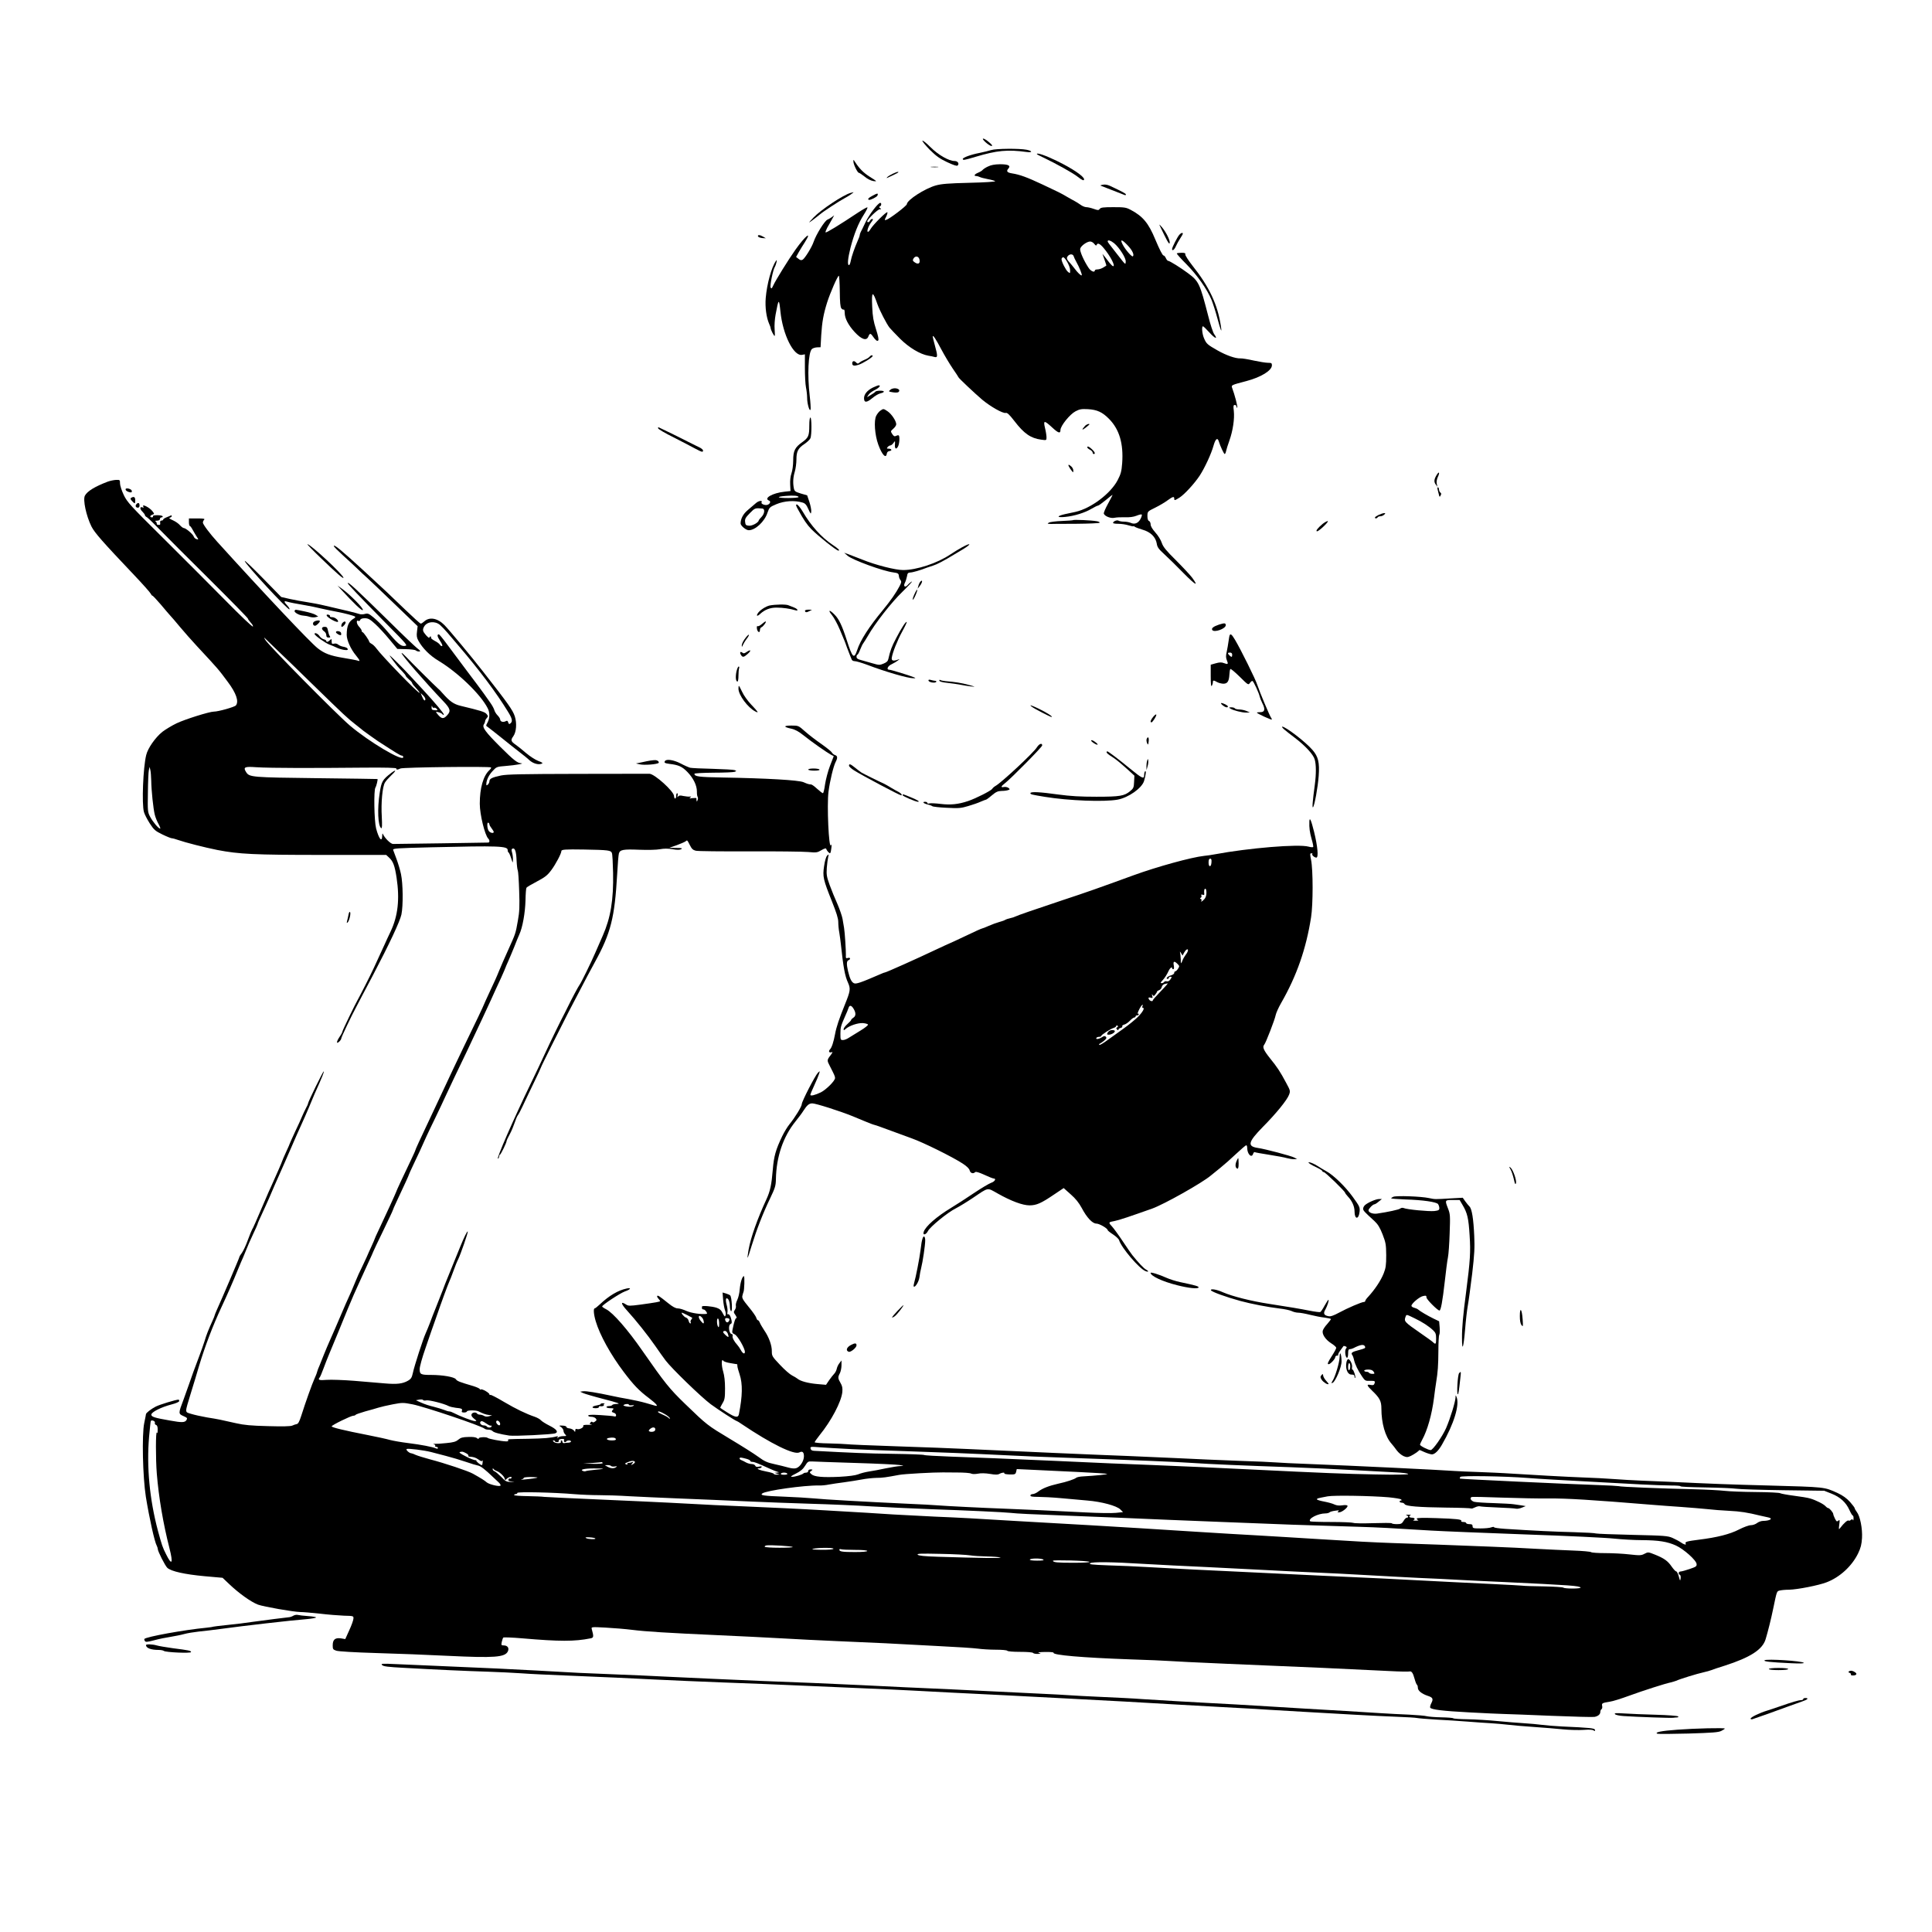 <?xml version="1.0" standalone="no"?>
<!DOCTYPE svg PUBLIC "-//W3C//DTD SVG 20010904//EN"
 "http://www.w3.org/TR/2001/REC-SVG-20010904/DTD/svg10.dtd">
<svg version="1.0" xmlns="http://www.w3.org/2000/svg"
 width="1440pt" height="1440pt" viewBox="0 0 1440 1440"
 preserveAspectRatio="xMidYMid meet">
<g transform="translate(0,1440) scale(0.08,-0.08)"
fill="#000000" stroke="none">
<path d="M9182 16675 c21 -19 46 -35 55 -35 13 0 7 10 -22 35 -53 45 -82 45
-33 0z"/>
<path d="M8594 16689 c-3 -5 28 -43 69 -85 60 -59 93 -83 162 -115 60 -28 90
-38 97 -31 18 18 1 42 -29 42 -53 0 -152 57 -224 129 -38 38 -72 65 -75 60z"/>
<path d="M9235 16602 c-22 -7 -71 -19 -110 -27 -79 -15 -155 -43 -155 -56 0
-14 15 -11 119 20 201 60 298 69 475 45 58 -8 57 10 -1 21 -66 13 -285 11
-328 -3z"/>
<path d="M9660 16565 c0 -3 28 -18 63 -34 119 -57 270 -141 315 -176 46 -36
62 -42 62 -25 0 26 -108 100 -250 169 -106 52 -190 81 -190 66z"/>
<path d="M7951 16496 c-1 -25 38 -106 51 -106 5 0 29 -16 53 -35 26 -22 58
-38 82 -42 37 -5 36 -4 -32 39 -62 39 -101 80 -142 144 -12 19 -12 19 -12 0z"/>
<path d="M9205 16449 c-22 -10 -44 -25 -50 -32 -5 -7 -25 -19 -42 -26 -34 -14
-44 -31 -18 -31 8 0 23 -4 33 -9 9 -5 44 -14 76 -20 33 -6 64 -15 68 -19 5 -5
-99 -12 -239 -15 -200 -5 -261 -10 -315 -25 -102 -29 -267 -135 -269 -174 0
-15 -162 -138 -191 -146 -19 -5 -19 -4 -3 27 9 18 15 37 13 43 -5 13 -132
-114 -156 -154 -9 -16 -20 -28 -25 -28 -15 0 3 53 29 88 18 23 21 32 11 32 -8
0 -17 -7 -21 -15 -6 -16 -26 -21 -26 -7 0 17 97 112 116 112 16 0 17 2 4 11
-11 8 -12 12 -2 16 14 5 17 33 3 33 -20 0 -103 -109 -137 -180 -19 -41 -40
-83 -45 -92 -5 -10 -9 -23 -9 -28 0 -6 -8 -30 -19 -53 -29 -66 -58 -149 -65
-189 -4 -21 -11 -38 -16 -38 -17 0 -11 61 14 162 33 127 73 229 124 308 23 36
38 66 33 68 -5 2 -45 -21 -89 -50 -170 -113 -294 -189 -300 -183 -3 3 4 22 15
43 12 20 31 55 43 76 l22 40 -24 -18 c-13 -9 -30 -19 -38 -22 -26 -9 -106
-138 -130 -208 -16 -48 -79 -150 -101 -165 -14 -8 -23 -6 -40 8 l-22 17 25 45
c14 24 39 66 57 93 71 113 3 58 -87 -69 -67 -94 -185 -285 -208 -335 -13 -29
-17 -32 -24 -19 -9 16 23 171 40 194 4 6 10 24 14 40 5 23 4 26 -4 15 -42 -58
-85 -216 -96 -347 -7 -86 6 -180 32 -240 8 -17 14 -35 14 -40 0 -14 30 -73 37
-73 3 0 3 28 0 62 -3 36 1 93 9 137 28 151 32 154 45 29 22 -216 123 -418 201
-404 l27 5 0 -127 c0 -70 4 -151 10 -181 6 -29 11 -74 11 -100 0 -54 24 -134
32 -105 2 11 -1 66 -8 124 -23 196 -14 405 20 438 8 8 30 15 48 16 l33 1 6
111 c8 124 20 194 55 306 29 91 98 249 109 249 4 -1 8 -66 9 -144 1 -105 5
-148 15 -160 7 -9 17 -14 22 -11 5 3 9 -11 9 -31 0 -50 33 -114 93 -179 64
-69 110 -84 127 -42 12 32 21 33 40 5 27 -39 42 -51 52 -41 7 7 -1 44 -20 103
-24 75 -32 118 -36 212 -7 147 4 152 49 22 20 -56 84 -181 112 -217 10 -12 54
-59 98 -103 83 -83 188 -146 265 -159 19 -3 45 -8 58 -12 29 -8 29 11 2 108
-11 40 -20 77 -20 82 0 21 29 -22 80 -119 29 -55 77 -135 106 -178 30 -43 54
-80 54 -82 0 -7 153 -151 220 -208 78 -65 194 -131 220 -124 14 4 34 -15 82
-77 88 -115 151 -159 248 -172 50 -7 50 -7 50 22 0 16 -6 55 -14 87 -17 72 -8
73 64 7 60 -56 80 -62 80 -26 0 38 87 146 140 174 38 20 56 23 115 20 87 -5
135 -27 199 -92 95 -97 134 -230 121 -411 -6 -77 -12 -100 -42 -158 -66 -126
-248 -263 -393 -296 -25 -5 -69 -15 -98 -21 -79 -18 -79 -34 1 -26 85 8 185
39 248 77 27 16 54 29 60 29 5 0 37 23 70 50 33 28 62 50 64 50 2 0 -17 -37
-41 -81 -25 -45 -43 -87 -40 -95 9 -24 65 -46 99 -38 18 4 61 6 97 5 44 -2 80
3 108 14 24 10 46 15 49 11 4 -4 -1 -22 -12 -42 -21 -39 -54 -52 -91 -35 -14
6 -42 11 -62 11 -20 0 -43 4 -51 9 -14 9 -51 -6 -51 -21 0 -5 22 -8 48 -8 27
0 70 -6 95 -14 26 -8 47 -12 47 -9 0 3 6 1 13 -5 6 -5 39 -17 72 -27 74 -21
122 -68 132 -129 5 -34 17 -51 72 -101 36 -33 117 -112 178 -175 112 -113 145
-131 79 -41 -19 25 -87 98 -150 161 -93 92 -119 124 -132 162 -8 26 -35 70
-60 97 -28 32 -44 58 -44 75 0 15 -7 29 -15 32 -10 4 -15 20 -15 48 1 41 1 41
72 76 39 19 91 50 115 68 48 35 63 40 63 17 0 -20 4 -19 49 9 47 30 141 133
189 206 48 75 107 202 128 278 18 64 37 79 49 40 14 -46 48 -118 55 -118 4 0
10 12 13 28 3 15 17 59 31 98 32 90 49 202 41 275 -6 47 -4 56 9 56 9 0 16 -7
16 -15 0 -9 3 -12 7 -9 6 6 -25 124 -48 184 -9 25 -7 26 134 63 136 36 237 98
237 147 0 20 -5 23 -37 23 -21 0 -81 10 -133 21 -52 12 -108 21 -124 20 -45
-2 -131 28 -212 74 -95 54 -104 62 -125 110 -19 40 -26 115 -11 115 4 0 30
-25 59 -57 52 -58 83 -69 45 -16 -11 15 -36 91 -55 168 -79 305 -87 324 -189
400 -67 50 -171 115 -185 115 -5 0 -15 11 -21 25 -6 14 -16 25 -22 25 -9 0
-37 55 -77 150 -62 150 -115 215 -227 274 -45 24 -59 26 -164 26 -93 0 -117
-3 -126 -16 -11 -14 -16 -14 -56 0 -25 9 -56 16 -69 16 -13 0 -38 10 -55 23
-17 12 -42 28 -56 35 -14 7 -47 26 -75 42 -47 28 -75 42 -220 110 -147 69
-212 93 -287 105 -45 7 -55 20 -34 44 26 28 1 41 -78 41 -50 -1 -83 -7 -111
-21z m1175 -715 c50 -42 112 -140 108 -172 -3 -30 3 -36 -80 70 -83 105 -88
112 -88 120 0 16 29 7 60 -18z m127 -21 c43 -45 62 -87 48 -101 -9 -9 -71 62
-96 111 -27 52 -6 48 48 -10z m-312 15 c12 -16 19 -19 22 -10 8 22 30 13 64
-27 60 -70 114 -171 90 -171 -5 0 -20 14 -33 30 -13 17 -33 43 -45 58 l-22 27
19 -54 c11 -30 19 -55 17 -56 -1 -1 -14 -9 -29 -18 -15 -9 -39 -17 -53 -17
-14 0 -25 -4 -25 -10 0 -22 -36 -8 -57 23 -45 67 -85 158 -79 180 7 27 63 67
93 67 12 0 29 -10 38 -22z m-192 -115 c3 -10 14 -34 25 -53 28 -50 56 -119 50
-125 -6 -6 -37 23 -68 65 -14 18 -35 44 -47 57 -26 27 -29 43 -11 61 18 18 45
15 51 -5z m-1437 -29 c9 -37 -9 -51 -41 -30 -21 14 -24 20 -15 36 16 29 48 25
56 -6z m1404 -101 c0 -32 0 -32 -21 -15 -20 17 -59 94 -59 117 0 8 6 15 13 18
17 6 67 -82 67 -120z"/>
<path d="M8678 16443 c18 -2 45 -2 60 0 15 2 0 4 -33 4 -33 0 -45 -2 -27 -4z"/>
<path d="M8317 16381 c-21 -10 -44 -24 -50 -31 -7 -7 -7 -11 -2 -8 6 3 31 15
58 27 26 12 47 24 47 26 0 8 -13 4 -53 -14z"/>
<path d="M10275 16279 c-26 -5 -28 -7 -10 -13 22 -8 192 -75 213 -83 6 -3 12
-1 12 5 0 8 -30 25 -150 81 -22 10 -46 14 -65 10z"/>
<path d="M7926 16203 c-67 -17 -278 -157 -346 -229 -51 -54 -52 -56 -15 -29
22 16 54 41 71 55 36 31 183 127 236 155 33 17 90 56 78 54 -3 -1 -13 -3 -24
-6z"/>
<path d="M8130 16177 c-38 -20 -51 -34 -34 -39 13 -4 74 27 79 40 9 24 1 24
-45 -1z"/>
<path d="M10802 15905 c2 -5 23 -50 48 -100 33 -67 45 -84 48 -68 4 25 -35
102 -74 148 -14 17 -24 26 -22 20z"/>
<path d="M10988 15813 c-19 -21 -68 -118 -68 -133 0 -23 22 -7 36 27 9 20 27
53 40 72 13 20 24 39 24 43 0 14 -16 9 -32 -9z"/>
<path d="M7062 15798 c3 -7 20 -14 39 -16 l34 -2 -25 15 c-31 18 -53 19 -48 3z"/>
<path d="M10964 15639 c-2 -4 38 -49 90 -101 99 -100 193 -233 234 -333 13
-33 38 -109 54 -170 32 -119 44 -146 33 -75 -30 202 -110 371 -266 566 -38 49
-68 96 -66 104 3 12 -5 15 -35 15 -22 0 -41 -3 -44 -6z"/>
<path d="M8101 14676 c-6 -8 -26 -20 -44 -27 -18 -7 -40 -19 -49 -27 -15 -13
-19 -12 -33 2 -18 18 -35 13 -35 -9 0 -23 18 -27 58 -14 41 13 132 70 132 82
0 12 -17 8 -29 -7z"/>
<path d="M8132 14389 c-52 -26 -82 -62 -82 -99 0 -43 24 -43 76 0 26 22 60 42
76 45 44 10 43 25 -1 25 -22 0 -42 -4 -45 -9 -3 -5 -22 -19 -43 -31 l-36 -21
15 23 c8 13 33 32 56 43 41 20 63 45 39 45 -7 0 -31 -10 -55 -21z"/>
<path d="M8297 14370 c-21 -17 -21 -18 22 -25 26 -4 47 -3 53 3 28 28 -41 49
-75 22z"/>
<path d="M8202 14174 c-12 -8 -29 -29 -38 -47 -24 -44 -14 -180 19 -270 34
-94 72 -134 79 -84 2 14 11 23 26 25 27 4 19 22 -10 22 -17 0 -18 2 -8 15 7 8
18 15 25 15 7 0 20 10 29 23 16 22 16 22 14 -13 -4 -42 12 -52 29 -19 13 25
17 91 7 102 -4 3 -15 2 -25 -4 -15 -7 -22 -4 -36 17 -17 26 -16 27 10 50 15
13 27 31 27 41 0 31 -44 96 -79 120 -40 27 -40 27 -69 7z"/>
<path d="M7540 14036 c0 -96 -8 -114 -65 -155 -69 -49 -85 -81 -85 -171 0 -42
-7 -95 -16 -120 -10 -28 -14 -68 -12 -105 l3 -60 -55 -6 c-113 -12 -199 -62
-145 -83 20 -7 9 -33 -17 -40 -24 -6 -61 11 -53 23 13 22 -27 17 -53 -7 -17
-15 -51 -44 -76 -65 -41 -34 -66 -80 -66 -124 0 -21 50 -63 76 -63 61 0 147
80 174 162 18 51 21 54 82 80 76 32 170 38 244 16 25 -7 37 -20 55 -61 22 -48
24 -50 27 -24 2 15 -6 56 -17 90 l-21 62 -59 17 c-52 16 -59 21 -65 49 -10 51
-7 102 9 155 8 27 15 78 15 112 0 77 15 106 77 147 24 17 49 40 54 53 12 32
12 192 -1 192 -6 0 -10 -31 -10 -74z m-100 -667 c0 -5 -43 -9 -97 -9 -106 0
-118 12 -20 20 72 6 117 1 117 -11z m-337 -107 c26 -3 21 -48 -8 -78 -14 -14
-25 -28 -26 -32 -1 -20 -61 -53 -91 -50 -29 3 -33 7 -36 36 -3 28 4 40 44 81
47 48 49 49 117 43z"/>
<path d="M10109 14032 c-33 -36 -31 -45 4 -18 20 16 37 30 37 32 0 10 -27 1
-41 -14z"/>
<path d="M6132 14009 c2 -8 67 -46 144 -84 76 -39 166 -85 198 -103 66 -35 76
-38 76 -19 0 7 -15 20 -32 28 -18 8 -64 32 -103 51 -59 31 -249 124 -279 137
-5 2 -6 -3 -4 -10z"/>
<path d="M10130 13832 c0 -5 11 -15 25 -22 14 -7 25 -19 25 -27 0 -7 5 -13 10
-13 18 0 11 19 -17 45 -28 26 -43 31 -43 17z"/>
<path d="M9959 13653 c5 -10 16 -27 25 -38 15 -20 15 -20 16 1 0 11 -8 28 -18
37 -24 22 -35 22 -23 0z"/>
<path d="M13387 13578 c-26 -41 -29 -66 -12 -90 l17 -23 -6 28 c-4 17 0 41 10
63 19 40 13 57 -9 22z"/>
<path d="M1005 13513 c-119 -45 -192 -89 -214 -131 -20 -38 12 -188 61 -287
30 -59 101 -140 398 -453 80 -84 149 -162 154 -173 5 -10 12 -19 16 -19 5 0
39 -37 78 -82 38 -46 78 -92 88 -103 11 -11 51 -58 90 -105 39 -47 111 -128
159 -180 198 -213 200 -215 288 -334 78 -104 104 -181 75 -218 -12 -15 -164
-58 -206 -58 -41 0 -270 -72 -347 -109 -44 -21 -103 -57 -132 -79 -66 -53
-136 -153 -151 -217 -29 -118 -42 -454 -21 -530 6 -22 31 -70 54 -106 39 -60
51 -71 117 -103 41 -20 81 -36 89 -36 8 0 34 -7 59 -16 65 -23 249 -70 365
-93 202 -39 341 -46 972 -46 l601 0 27 -25 c38 -35 53 -76 70 -188 30 -199 13
-356 -56 -501 -17 -36 -43 -91 -56 -121 -87 -192 -119 -260 -178 -376 -36 -71
-70 -136 -75 -144 -21 -36 -140 -281 -140 -291 0 -5 -11 -27 -25 -47 -31 -46
-34 -73 -5 -47 11 10 20 24 20 32 0 10 94 208 141 295 5 10 26 50 47 90 21 40
67 127 102 193 156 297 257 512 270 575 17 83 15 286 -4 376 -8 38 -27 101
-41 139 -15 39 -29 77 -32 86 -4 15 31 17 354 25 630 15 713 12 713 -26 0 -10
3 -20 8 -22 4 -1 15 -25 24 -53 16 -49 16 -50 17 -15 1 19 -3 49 -8 67 -7 24
-6 33 5 37 22 8 34 -28 37 -112 2 -43 7 -84 11 -91 4 -6 10 -93 13 -191 5
-144 3 -197 -12 -277 -21 -121 -21 -120 -90 -273 -31 -69 -70 -157 -86 -197
-15 -39 -53 -124 -84 -188 -30 -65 -55 -119 -55 -121 0 -5 -86 -186 -190 -399
-48 -99 -135 -283 -194 -410 -59 -126 -123 -261 -141 -300 -65 -137 -115 -245
-115 -251 0 -4 -20 -47 -44 -98 -66 -137 -136 -287 -136 -293 0 -2 -28 -64
-61 -136 -34 -73 -79 -169 -100 -215 -22 -45 -39 -84 -39 -87 0 -2 -13 -32
-29 -67 -16 -35 -37 -81 -46 -103 -10 -22 -31 -67 -47 -100 -17 -33 -39 -82
-50 -110 -11 -27 -31 -74 -44 -105 -30 -65 -82 -183 -99 -225 -27 -65 -79
-183 -102 -235 -14 -30 -38 -89 -55 -130 -16 -41 -35 -88 -42 -105 -8 -16 -17
-41 -21 -55 -3 -14 -15 -43 -25 -65 -20 -43 -84 -221 -123 -345 -18 -56 -29
-76 -43 -78 -10 -2 -29 -8 -41 -14 -14 -7 -89 -9 -225 -5 -159 4 -224 10 -298
27 -145 33 -168 38 -270 54 -52 9 -119 24 -148 33 -62 20 -62 1 -4 193 23 74
58 189 77 255 56 185 127 372 210 550 49 104 108 239 149 340 21 50 43 104 51
120 7 17 21 50 31 75 9 25 36 86 60 137 24 51 44 95 44 98 0 6 7 23 75 170 20
44 45 100 55 125 10 25 42 97 70 160 28 63 79 178 112 255 33 77 76 174 95
215 19 41 50 112 69 157 19 46 43 104 55 131 71 158 90 205 85 210 -5 4 -146
-284 -146 -299 0 -5 -8 -23 -18 -41 -10 -18 -26 -53 -37 -78 -10 -25 -40 -91
-67 -147 -26 -57 -48 -105 -48 -107 0 -3 -16 -39 -35 -80 -19 -42 -35 -78 -35
-81 0 -5 -62 -147 -102 -235 -12 -25 -36 -79 -53 -120 -92 -215 -119 -276
-126 -285 -4 -6 -22 -49 -39 -96 -17 -48 -42 -101 -55 -120 -14 -18 -25 -37
-25 -41 0 -8 -154 -369 -211 -495 -10 -23 -19 -45 -19 -48 0 -3 -8 -25 -19
-48 -41 -91 -58 -134 -75 -192 -11 -33 -30 -89 -44 -125 -43 -113 -83 -223
-102 -280 -10 -30 -33 -93 -50 -140 -49 -129 -49 -132 -1 -153 36 -16 39 -20
28 -38 -14 -23 -43 -24 -152 -4 -145 25 -175 35 -175 55 0 24 92 70 188 95 43
11 72 24 72 32 0 7 -3 13 -6 13 -25 0 -176 -46 -213 -65 -43 -22 -91 -59 -91
-71 0 -3 -7 -40 -16 -82 -23 -109 -14 -502 15 -687 32 -197 81 -420 102 -457
5 -10 9 -23 9 -29 0 -22 68 -156 89 -176 35 -33 163 -61 346 -78 l169 -15 61
-58 c89 -85 203 -167 269 -192 52 -19 330 -68 396 -69 24 0 105 -7 180 -15 74
-9 176 -17 225 -19 90 -2 90 -3 88 -28 -1 -15 -18 -63 -39 -108 l-37 -82 -42
7 c-53 7 -75 -12 -75 -66 0 -34 3 -39 33 -49 19 -7 170 -16 372 -22 187 -5
487 -17 667 -26 434 -21 534 -14 560 42 14 31 -3 55 -39 55 -22 0 -24 3 -18
32 4 18 10 36 14 41 4 4 84 1 177 -7 347 -30 489 -30 637 0 29 6 30 16 10 88
-5 18 0 19 128 12 74 -4 186 -13 249 -21 128 -16 318 -28 805 -50 182 -8 445
-21 585 -29 140 -8 374 -20 520 -26 146 -6 348 -15 450 -20 102 -6 322 -17
490 -26 168 -8 334 -19 370 -24 36 -5 111 -10 167 -10 57 0 105 -4 108 -10 4
-6 55 -10 120 -10 65 0 116 -4 120 -10 3 -5 23 -10 43 -9 33 1 34 2 12 9 -17
5 1 8 58 9 46 1 81 -3 78 -7 -13 -22 267 -46 714 -62 162 -5 324 -12 360 -15
36 -3 277 -15 535 -26 949 -40 933 -39 1524 -68 91 -5 172 -6 181 -4 22 6 34
-12 50 -70 7 -26 17 -50 21 -53 5 -3 9 -16 9 -29 0 -27 36 -56 93 -75 47 -15
53 -29 32 -69 -9 -18 -13 -36 -10 -41 11 -18 116 -31 365 -44 140 -8 287 -14
325 -15 39 -1 237 -8 442 -17 204 -8 383 -13 398 -10 34 6 55 24 55 47 0 10 5
21 11 25 6 3 9 17 6 30 -5 26 0 28 73 40 25 3 104 28 175 54 134 49 337 114
390 125 17 4 39 11 50 15 36 17 199 67 255 79 30 7 64 16 75 21 11 5 65 23
120 40 243 78 356 151 385 248 22 73 51 189 70 282 35 169 34 164 60 171 14 4
54 8 90 8 77 2 273 40 348 69 123 47 235 150 293 268 26 54 33 84 37 145 5 88
-18 204 -49 243 -10 13 -19 29 -19 34 0 5 -20 32 -44 59 -31 34 -67 60 -116
83 -126 57 -109 55 -648 70 -347 9 -511 15 -932 35 -58 3 -168 7 -245 10 -77
3 -194 10 -260 15 -66 5 -196 12 -290 15 -138 5 -485 24 -735 40 -25 2 -126 6
-225 10 -99 3 -202 8 -230 10 -153 11 -943 49 -1355 65 -140 5 -282 12 -315
15 -33 3 -190 10 -350 15 -159 6 -418 17 -575 25 -157 7 -361 16 -455 20 -184
6 -1146 48 -1495 65 -118 6 -413 17 -655 25 -242 8 -453 17 -470 20 -16 2 -90
5 -162 7 -73 1 -133 6 -133 11 0 4 20 33 44 63 111 136 205 314 214 406 3 36
-1 56 -17 83 -25 43 -26 54 -6 91 8 16 15 49 15 74 l0 45 -19 -25 c-11 -13
-22 -37 -25 -52 -3 -15 -13 -36 -23 -46 -10 -10 -31 -37 -48 -61 l-29 -43 -81
7 c-83 7 -159 27 -185 50 -8 7 -31 20 -50 30 -19 9 -70 53 -112 98 -74 78 -77
84 -77 127 1 54 -26 131 -71 196 -17 26 -36 58 -41 71 -5 13 -13 23 -18 23 -5
0 -11 10 -15 23 -3 12 -35 58 -71 101 -54 66 -64 83 -58 105 3 14 8 29 10 34
8 15 12 147 4 147 -15 0 -33 -56 -39 -120 -2 -36 -13 -81 -23 -101 -10 -20
-16 -45 -13 -55 3 -10 -2 -28 -10 -39 -12 -17 -12 -23 6 -47 10 -16 15 -28 9
-28 -10 0 -21 -34 -36 -107 -6 -29 -3 -34 20 -45 27 -12 95 -129 95 -163 0
-25 -20 -17 -38 17 -9 17 -24 38 -32 47 -30 32 -50 70 -44 85 3 8 -1 16 -11
18 -24 4 -32 83 -9 92 12 5 14 14 9 38 -8 37 -23 60 -35 53 -4 -2 -5 7 -2 21
2 13 -1 44 -8 68 -14 51 -6 77 16 49 7 -10 14 -37 14 -60 0 -23 5 -45 11 -49
15 -9 7 132 -8 147 -5 5 -23 13 -40 18 l-31 9 5 -66 c3 -37 11 -81 17 -97 7
-17 10 -39 6 -49 -6 -17 -9 -14 -26 18 -14 29 -29 42 -58 52 -43 14 -136 22
-136 11 0 -4 0 -11 0 -17 0 -5 7 -10 15 -10 15 0 42 -39 28 -41 -48 -7 -143 7
-187 27 -28 13 -64 24 -81 24 -21 0 -48 15 -89 48 -85 68 -96 75 -103 68 -3
-3 1 -14 10 -24 10 -10 17 -21 17 -24 0 -6 -39 -13 -184 -33 -99 -13 -112 -13
-133 1 -54 35 -49 7 9 -56 82 -90 193 -229 263 -330 32 -47 75 -107 96 -135
54 -72 331 -341 421 -408 68 -50 233 -157 243 -157 3 0 24 -13 47 -29 270
-182 486 -288 535 -263 29 15 43 3 43 -36 0 -43 -35 -98 -70 -110 -16 -6 -43
-4 -75 5 -27 8 -86 22 -130 32 -66 14 -93 26 -150 68 -38 28 -157 103 -264
167 -211 127 -212 127 -417 325 -148 143 -190 196 -399 496 -137 198 -273 353
-336 386 -22 11 -39 23 -39 27 1 14 166 123 212 140 55 19 64 37 16 27 -80
-17 -163 -66 -251 -149 -21 -20 -42 -36 -46 -36 -14 0 -10 -55 9 -119 38 -129
140 -313 261 -473 92 -122 144 -176 235 -244 71 -54 93 -81 56 -70 -9 2 -48
14 -87 25 -38 11 -110 27 -160 36 -49 8 -119 22 -155 30 -139 30 -238 46 -266
43 l-29 -4 25 -12 c14 -7 102 -33 195 -57 125 -32 159 -44 128 -45 -23 0 -45
-4 -48 -10 -3 -5 -17 -10 -31 -10 -13 0 -24 -4 -24 -10 0 -5 17 -10 37 -10 29
0 34 -3 25 -12 -17 -17 -15 -25 8 -31 11 -3 20 -13 20 -22 0 -11 -6 -15 -17
-11 -10 3 -69 8 -130 12 -81 5 -113 3 -113 -5 0 -6 13 -11 29 -11 16 0 34 -7
41 -15 11 -13 10 -18 -6 -29 -11 -9 -21 -10 -25 -5 -3 6 -11 4 -18 -5 -10 -12
-8 -15 11 -19 13 -2 -1 -3 -30 -2 -38 1 -51 -2 -48 -11 6 -14 -38 -36 -59 -28
-10 4 -15 0 -15 -12 -1 -18 -2 -18 -13 -2 -7 9 -26 18 -42 20 -17 1 -29 8 -28
14 1 5 -15 11 -35 12 -37 1 -37 1 -14 -14 12 -9 22 -25 22 -35 0 -9 7 -25 16
-33 14 -15 12 -16 -18 -16 -19 0 -40 -6 -47 -12 -11 -11 -12 -10 -6 1 5 9 2
12 -11 8 -51 -14 -113 -19 -264 -22 -196 -3 -193 -2 -185 -15 4 -6 -6 -10 -22
-9 -43 1 -160 23 -169 32 -12 11 -84 8 -84 -4 0 -8 -5 -7 -16 2 -11 9 -39 13
-81 11 -52 -1 -70 -6 -93 -25 -22 -19 -46 -26 -112 -32 -45 -5 -94 -8 -108 -7
-16 0 -19 -1 -7 -4 9 -3 15 -10 12 -15 -4 -5 1 -9 9 -9 9 0 16 -5 16 -11 0 -7
-7 -8 -17 -4 -34 15 -139 35 -259 50 -67 8 -143 22 -170 29 -27 8 -121 29
-209 46 -220 43 -335 71 -335 81 0 11 180 99 202 99 9 0 19 4 22 9 3 4 43 18
88 31 46 12 101 28 123 35 22 7 82 21 134 31 90 17 97 17 185 0 118 -24 646
-202 671 -227 5 -5 21 -9 36 -9 15 0 32 -6 38 -13 10 -13 70 -29 156 -42 46
-7 401 10 428 21 32 12 13 38 -53 71 -36 18 -72 41 -80 50 -8 10 -33 24 -55
32 -85 29 -176 73 -290 140 -65 39 -122 68 -126 65 -5 -3 -9 -1 -9 5 0 14 -68
53 -80 46 -5 -3 -10 -2 -10 3 0 5 -26 17 -57 27 -132 39 -154 47 -166 65 -14
21 -125 40 -230 40 -97 0 -107 5 -107 54 0 24 23 107 56 201 30 88 72 210 94
270 55 160 109 306 124 340 8 17 26 63 40 102 14 40 34 90 45 111 22 44 94
252 89 258 -6 5 -34 -52 -73 -148 -50 -125 -104 -258 -119 -293 -7 -16 -26
-64 -41 -105 -16 -41 -44 -113 -63 -160 -19 -47 -45 -113 -57 -147 -13 -34
-31 -77 -39 -95 -23 -49 -106 -305 -119 -368 -10 -45 -17 -57 -46 -74 -49 -28
-102 -35 -215 -25 -55 5 -184 15 -285 24 -100 8 -216 12 -257 9 -70 -6 -85 -1
-66 22 5 5 21 43 36 84 15 41 39 102 53 135 32 75 130 314 173 420 18 44 43
103 55 130 13 28 33 73 45 100 12 28 49 107 81 178 33 70 59 129 59 131 0 2
40 87 90 189 49 102 90 188 90 192 0 3 15 38 34 78 72 153 116 249 116 254 0
3 20 46 44 97 42 87 74 157 118 256 11 25 50 106 86 180 36 74 77 162 92 195
32 70 118 250 200 420 48 99 238 506 270 580 5 11 27 60 50 108 22 49 40 91
40 93 0 2 11 27 24 56 13 29 38 89 56 133 17 44 39 98 49 120 30 65 54 202 57
317 1 59 5 112 9 117 3 6 47 32 97 58 77 41 98 57 135 107 41 55 93 154 93
176 0 15 31 18 210 15 229 -4 252 -7 261 -33 5 -12 9 -95 11 -184 5 -253 -23
-419 -96 -585 -20 -46 -51 -118 -70 -160 -39 -91 -133 -282 -146 -298 -10 -12
-74 -132 -107 -200 -13 -27 -29 -58 -34 -68 -30 -55 -133 -267 -179 -367 -29
-63 -89 -191 -135 -285 -154 -317 -328 -714 -305 -700 5 3 10 12 10 20 0 7 4
15 8 17 9 3 62 113 62 128 0 5 13 33 29 62 16 29 36 78 46 108 10 30 23 62 30
70 7 8 27 47 45 85 18 39 63 134 101 212 38 78 69 145 69 148 0 7 182 370 258
518 173 331 208 398 246 466 147 268 183 412 206 816 5 94 12 180 16 193 10
36 41 41 191 35 78 -3 162 -1 192 5 37 7 75 7 117 0 43 -8 67 -7 80 0 15 9 6
12 -46 12 l-65 1 69 24 c38 14 75 30 83 36 16 14 15 15 42 -38 15 -31 28 -43
53 -49 18 -5 242 -7 498 -6 256 1 502 -2 548 -6 78 -7 86 -6 125 17 23 14 42
20 44 14 7 -21 32 -48 38 -41 4 3 9 26 11 50 3 30 2 37 -4 23 -20 -44 -39 375
-23 498 13 103 46 238 67 279 19 36 18 56 -6 63 -11 3 -24 14 -30 24 -5 10
-49 45 -97 79 -48 33 -116 85 -151 116 -63 56 -63 56 -128 56 -76 0 -77 -13
-2 -29 37 -8 69 -26 117 -64 73 -59 212 -156 252 -178 l27 -14 -35 -90 c-19
-49 -39 -127 -46 -172 -6 -46 -15 -83 -20 -83 -5 0 -29 18 -53 40 -24 22 -49
41 -56 41 -25 2 -34 5 -71 21 -43 20 -348 37 -751 44 -229 4 -266 9 -266 35 0
5 80 9 178 10 97 0 186 4 196 8 19 7 19 8 0 16 -10 4 -102 9 -204 12 -102 2
-197 7 -210 10 -14 4 -54 21 -89 40 -64 33 -133 44 -146 22 -10 -15 -1 -20 42
-26 86 -10 118 -25 167 -75 56 -58 89 -125 89 -183 -1 -22 3 -44 7 -50 4 -5 4
-19 -1 -30 -5 -14 -8 -16 -9 -5 -2 8 -2 18 -1 22 0 4 -16 4 -37 2 -28 -4 -33
-3 -22 5 13 9 12 11 -5 9 -11 -1 -37 2 -59 6 -29 7 -41 5 -48 -5 -7 -10 -8 -8
-5 9 3 12 1 22 -4 22 -5 0 -9 -11 -9 -25 0 -14 -4 -25 -10 -25 -5 0 -10 11
-10 23 0 43 -180 206 -229 208 -9 0 -308 0 -665 -1 -526 -1 -662 -4 -718 -15
-84 -18 -108 -30 -108 -54 0 -10 -7 -24 -15 -31 -12 -10 -15 -9 -14 6 1 37 24
84 60 122 35 38 37 39 125 46 90 7 176 23 139 25 -36 3 -66 26 -192 151 -142
142 -172 183 -155 211 7 10 12 24 12 31 0 6 7 19 15 28 14 15 14 19 -2 38 -17
20 -55 31 -242 76 -65 16 -100 41 -170 120 -14 17 -32 35 -39 40 -21 18 -253
247 -296 294 -22 23 -41 40 -44 38 -9 -10 208 -259 390 -451 64 -67 70 -91 34
-129 -35 -39 -54 -35 -95 17 -13 17 -12 18 15 11 16 -4 32 -12 36 -18 4 -6 10
-8 13 -4 6 6 -81 110 -195 233 -30 32 -82 88 -115 124 -71 78 -195 201 -195
194 0 -4 38 -56 70 -96 8 -11 30 -34 48 -52 17 -18 32 -37 32 -41 1 -5 14 -20
30 -34 17 -13 30 -29 30 -34 0 -6 17 -27 37 -48 20 -21 34 -40 32 -43 -10 -9
-354 346 -404 416 -11 15 -30 34 -42 40 -13 7 -23 16 -23 20 0 12 -53 89 -62
89 -4 0 -8 6 -8 13 0 7 -12 25 -26 40 -24 26 -27 66 -4 52 6 -3 13 1 16 9 4
11 19 16 43 16 31 0 48 -9 97 -54 32 -29 92 -94 132 -143 l74 -89 81 -2 c44
-1 85 -6 91 -12 5 -5 19 -10 30 -10 17 1 14 7 -19 32 -22 18 -139 129 -260
249 -311 305 -385 374 -385 355 0 -8 96 -109 343 -360 217 -219 219 -221 186
-224 -35 -4 -62 19 -179 157 -30 35 -79 83 -108 107 -46 38 -55 42 -83 34 -17
-5 -40 -5 -53 0 -22 8 -152 40 -321 78 -49 12 -123 26 -164 32 -41 6 -112 19
-158 29 l-83 19 -169 173 c-94 96 -170 169 -171 163 -1 -24 405 -463 417 -451
3 4 -6 20 -20 35 -33 34 -34 47 -4 37 23 -7 86 -20 177 -35 30 -5 96 -18 145
-30 50 -11 115 -25 145 -30 70 -13 160 -37 168 -45 4 -4 0 -10 -8 -15 -52 -30
-69 -68 -70 -155 0 -48 38 -134 86 -191 38 -47 42 -59 17 -49 -10 4 -71 15
-136 26 -121 20 -174 40 -238 90 -72 57 -501 512 -934 990 -70 77 -135 164
-135 180 0 8 5 20 12 27 9 9 -5 12 -65 12 l-77 0 0 -35 c0 -19 4 -35 8 -35 5
0 17 -17 28 -38 12 -21 28 -49 38 -64 17 -26 17 -26 -3 -21 -11 3 -23 14 -26
24 -7 22 -74 79 -92 79 -7 0 -23 12 -36 26 -12 15 -42 36 -67 47 -31 14 -40
21 -27 24 9 3 17 9 17 15 0 5 -3 8 -7 6 -5 -3 -23 -10 -40 -17 -18 -7 -33 -17
-33 -22 0 -5 -7 -9 -16 -9 -10 0 -14 -7 -12 -20 2 -10 0 -19 -4 -20 -23 -1
-28 1 -28 14 0 8 -6 17 -12 19 -7 3 -1 6 15 6 17 1 27 6 27 16 0 8 7 15 16 15
8 0 12 5 9 10 -3 6 -26 10 -51 10 -28 0 -43 -4 -39 -10 3 -5 -1 -10 -9 -10
-23 0 -20 17 4 25 19 6 19 7 2 30 -27 37 -107 77 -86 43 5 -7 2 -9 -9 -5 -25
10 -26 -16 0 -40 12 -12 23 -27 23 -32 0 -6 8 -15 19 -20 10 -6 65 -59 122
-118 57 -59 265 -267 462 -462 196 -195 357 -359 357 -365 0 -5 12 -22 27 -38
14 -15 23 -31 19 -35 -5 -5 -117 102 -250 237 -133 135 -394 396 -579 580
-314 311 -341 340 -374 408 -19 40 -35 89 -35 108 0 33 -1 34 -36 33 -21 -1
-55 -8 -77 -16z m1586 -1578 c52 -49 194 -186 315 -305 308 -300 331 -321 404
-378 36 -29 70 -55 75 -60 13 -10 116 -84 136 -97 173 -112 210 -135 223 -135
7 0 13 -6 13 -14 0 -47 -318 142 -497 294 -132 113 -767 757 -790 801 -12 24
-12 24 7 4 11 -11 63 -60 114 -110z m1372 -453 c-7 -16 -15 -8 -32 32 l-12 29
24 -23 c14 -13 22 -30 20 -38z m81 -76 c7 3 18 -2 25 -10 11 -13 9 -15 -18
-13 -26 2 -31 6 -30 27 1 16 3 19 6 8 2 -9 10 -15 17 -12z m-1269 -561 c160 0
432 1 605 3 212 2 314 -1 313 -8 -4 -13 13 -13 37 0 22 12 838 21 845 10 3 -4
-4 -15 -15 -25 -57 -52 -90 -166 -90 -313 0 -99 47 -293 79 -325 15 -15 14
-37 -1 -37 -7 0 -204 -3 -438 -7 -234 -3 -436 -6 -449 -6 -22 1 -77 55 -93 92
-4 10 -7 4 -7 -16 -2 -65 -31 -29 -57 69 -18 71 -23 359 -6 381 8 11 24 75 19
79 -1 1 -256 4 -567 8 -601 7 -626 9 -656 55 -31 48 -16 55 93 47 54 -4 229
-7 388 -7z m-1366 -117 c1 -91 19 -263 33 -318 6 -25 22 -64 35 -87 13 -24 20
-43 15 -43 -15 0 -69 64 -93 110 -23 43 -24 53 -21 225 1 99 5 194 9 210 l7
30 7 -30 c4 -16 7 -60 8 -97z m3151 -410 c0 -5 9 -21 20 -35 11 -14 20 -30 20
-34 0 -16 -32 -10 -46 9 -16 20 -19 86 -4 77 6 -3 10 -11 10 -17z m1842 -4570
c23 -13 45 -24 47 -25 2 -1 -2 -9 -8 -17 -7 -8 -10 -20 -6 -26 3 -5 2 -10 -3
-10 -6 0 -13 11 -16 24 -3 14 -15 28 -26 31 -17 5 -49 45 -36 45 2 0 24 -10
48 -22z m140 -25 c14 -16 21 -53 10 -53 -2 0 -12 10 -23 23 -32 38 -19 67 13
30z m158 -56 c0 -31 -3 -38 -10 -27 -13 20 -13 83 0 75 6 -3 10 -25 10 -48z
m93 47 c9 -9 -4 -34 -18 -34 -7 0 -15 9 -18 20 -4 14 0 20 12 20 10 0 20 -3
24 -6z m-12 -140 c13 -36 7 -39 -24 -10 -26 24 -26 36 0 36 7 0 18 -12 24 -26z
m25 -274 c32 -6 60 -10 62 -10 1 0 2 -8 2 -17 0 -10 10 -45 21 -78 29 -88 27
-202 -7 -372 -7 -34 -35 -29 -109 18 -36 22 -65 42 -65 44 0 2 10 21 22 42 20
32 23 52 23 138 0 67 -6 119 -18 159 -17 56 -16 126 2 98 4 -7 34 -17 67 -22z
m-2835 -347 c24 6 167 -30 209 -53 12 -6 42 -13 66 -16 55 -5 65 -10 57 -29
-4 -11 2 -15 21 -15 14 0 26 5 26 10 0 12 84 13 108 1 41 -21 69 -31 97 -34
l30 -3 -29 -9 c-19 -5 -36 -4 -47 4 -10 6 -28 11 -38 11 -11 0 -23 5 -26 10
-10 16 -45 12 -52 -7 -4 -11 3 -24 23 -40 27 -21 27 -23 8 -23 -22 0 -145 48
-196 75 -14 8 -33 15 -42 15 -8 0 -30 6 -48 14 -18 7 -63 21 -99 30 -36 8 -87
25 -115 38 l-49 22 30 6 c17 3 33 2 36 -3 4 -6 17 -7 30 -4z m1889 -42 c0 -4
12 -6 28 -4 22 3 24 2 10 -7 -10 -6 -34 -8 -58 -4 -28 5 -37 10 -28 15 17 11
48 11 48 0z m336 -87 c24 -14 44 -31 44 -37 0 -9 -2 -9 -8 0 -4 6 -29 21 -55
32 -26 11 -47 23 -47 26 0 11 23 4 66 -21z m-4753 -80 c-3 -8 2 -17 11 -20 11
-4 16 -18 15 -48 0 -25 -3 -34 -7 -24 -12 28 -12 -248 -1 -382 18 -221 59
-464 118 -695 36 -142 23 -166 -31 -57 -34 67 -39 83 -77 222 -77 290 -106
593 -82 874 7 77 14 143 16 147 9 13 44 -2 38 -17z m3217 -10 c0 -18 -14 -18
-30 1 -16 19 -3 40 16 24 8 -6 14 -18 14 -25z m-127 2 c19 -13 38 -22 41 -18
3 3 6 0 6 -6 0 -15 -36 -16 -45 -2 -3 6 -17 10 -30 10 -22 0 -40 22 -28 34 10
10 19 7 56 -18z m1570 -62 c-5 -15 -44 -19 -57 -7 -4 4 3 15 16 24 25 19 51 9
41 -17z m-365 -81 c2 -9 -9 -13 -37 -13 -44 0 -64 16 -29 23 36 7 61 3 66 -10z
m-483 -13 c-3 -5 -1 -11 4 -14 5 -4 12 -2 16 4 8 13 45 13 45 0 0 -5 -10 -10
-22 -11 -13 0 -31 -2 -40 -4 -10 -2 -18 3 -18 11 0 8 -4 14 -10 14 -5 0 -7 -6
-4 -13 6 -17 -50 -17 -68 1 -9 9 -9 12 0 12 7 0 12 -4 12 -8 0 -4 9 -8 20 -8
12 0 19 5 16 13 -3 6 5 13 17 15 26 5 39 0 32 -12z m2675 -81 c113 -5 340 -14
505 -19 306 -10 609 -22 975 -40 113 -6 331 -15 485 -20 658 -23 1079 -40
1215 -50 162 -11 463 -24 925 -40 171 -6 425 -18 565 -26 140 -8 315 -17 388
-21 75 -3 132 -10 132 -16 0 -6 -111 -8 -307 -4 -276 5 -482 13 -1173 47 -353
17 -625 30 -910 41 -268 10 -442 17 -915 39 -424 19 -718 31 -956 39 -130 5
-242 11 -248 15 -6 4 -139 9 -294 11 -236 3 -376 9 -732 28 -21 1 -31 8 -33
21 -4 18 1 19 84 12 49 -4 181 -11 294 -17z m-3915 -27 c22 -6 84 -22 138 -36
55 -14 138 -39 185 -55 48 -17 100 -32 115 -35 25 -4 67 -37 143 -110 12 -12
34 -32 48 -45 15 -13 23 -28 19 -32 -12 -12 -105 11 -128 30 -20 18 -56 40
-129 81 -47 26 -260 97 -401 134 -55 15 -114 33 -132 41 -17 8 -35 15 -40 15
-19 0 -55 33 -44 40 13 7 159 -11 226 -28z m327 -11 c15 -8 25 -18 22 -23 -3
-4 1 -8 8 -9 42 -3 58 -8 86 -27 22 -16 32 -19 35 -10 3 7 5 1 4 -14 -1 -16
-4 -28 -7 -28 -15 0 -59 38 -53 45 5 4 3 5 -4 1 -6 -3 -47 11 -89 33 -55 28
-72 40 -58 43 23 5 22 6 56 -11z m2611 -52 c20 -5 37 -14 37 -19 0 -6 9 -10
20 -10 19 0 46 -11 165 -65 28 -13 59 -25 70 -28 17 -4 16 -5 -5 -7 l-25 -2
25 -8 25 -8 -27 -1 c-16 -1 -28 3 -28 7 0 5 -32 15 -70 22 -64 12 -104 30 -66
30 8 0 18 5 22 11 4 8 -3 9 -23 5 -23 -5 -32 -3 -36 8 -4 9 -18 16 -34 16 -15
0 -39 7 -53 15 -14 8 -33 18 -42 21 -21 7 -24 24 -5 24 6 0 29 -5 50 -11z
m-1038 -28 c3 -6 -5 -15 -17 -22 -22 -12 -22 -11 -8 6 14 17 13 18 -3 12 -10
-4 -25 -7 -33 -7 -9 0 -12 -4 -9 -10 4 -6 -1 -7 -12 -3 -14 6 -13 9 12 19 36
16 62 17 70 5z m2055 -11 c201 -6 385 -15 410 -19 45 -8 45 -9 8 -10 -20 0
-80 -10 -135 -21 -54 -12 -125 -25 -159 -30 -33 -5 -78 -17 -99 -26 -26 -10
-85 -18 -175 -23 -158 -7 -233 0 -260 24 -19 17 -19 19 -2 31 16 12 15 13 -5
14 -14 0 -23 -6 -23 -15 0 -8 -8 -15 -18 -15 -10 0 -22 -3 -26 -7 -11 -12 -80
-33 -106 -32 -19 0 -11 7 35 30 44 22 67 42 86 73 24 39 29 42 65 40 21 -1
203 -8 404 -14z m-2355 0 c4 -6 -27 -9 -87 -8 l-93 2 85 6 c47 3 86 7 87 8 1
1 5 -2 8 -8z m79 -29 c3 -4 18 -6 33 -4 22 4 25 2 13 -6 -20 -15 -50 -13 -80
4 l-25 14 27 1 c15 0 29 -4 32 -9z m-1069 -45 c29 -9 72 -50 77 -71 3 -17 4
-18 20 -2 18 18 53 24 43 7 -4 -6 -10 -8 -15 -5 -4 3 -10 -2 -13 -10 -4 -10 4
-15 31 -18 33 -3 32 -4 -8 -4 -40 0 -50 5 -90 47 -25 25 -53 49 -63 53 -9 3
-17 12 -17 19 0 9 3 10 8 2 4 -6 16 -14 27 -18z m994 20 c-2 -2 -37 -7 -78
-10 -41 -4 -78 -9 -83 -12 -5 -3 -16 -3 -26 1 -34 13 12 24 101 24 49 0 88 -1
86 -3z m4423 -30 c148 -7 270 -15 273 -18 5 -5 -112 -17 -222 -23 -29 -1 -59
-7 -66 -13 -17 -14 -88 -38 -167 -55 -88 -20 -146 -43 -185 -72 -17 -14 -42
-25 -53 -25 -12 0 -22 -6 -22 -13 0 -10 19 -13 73 -13 39 0 135 -5 212 -12 77
-7 187 -17 245 -22 134 -11 274 -49 308 -83 l25 -25 -67 -7 c-37 -4 -162 -2
-279 4 -244 13 -636 31 -782 36 -147 5 -531 24 -600 30 -33 3 -159 10 -280 15
-406 19 -779 40 -875 50 -52 5 -176 12 -275 16 -189 7 -227 12 -203 30 35 27
393 77 526 74 24 -1 67 3 95 9 29 5 93 15 142 21 50 7 123 18 164 26 40 8 101
14 135 15 58 0 91 5 214 28 46 9 325 24 407 23 17 0 78 -1 137 -1 59 0 116 -4
126 -10 10 -5 35 -6 62 -1 28 6 71 5 114 -2 51 -9 73 -8 87 0 21 13 53 16 46
5 -3 -5 19 -9 49 -10 50 -1 55 1 61 24 l6 26 151 -7 c83 -4 271 -13 418 -20z
m-2707 -16 c4 -6 -8 -10 -30 -10 -22 0 -34 4 -30 10 3 6 17 10 30 10 13 0 27
-4 30 -10z m6900 -40 c115 -9 279 -18 685 -40 102 -5 268 -14 370 -20 102 -5
227 -10 278 -10 51 0 91 -3 89 -7 -3 -5 99 -9 226 -11 128 -2 259 -7 292 -12
33 -5 231 -11 441 -14 l380 -5 68 -27 c81 -32 134 -81 166 -151 13 -29 27 -53
32 -53 4 0 8 -12 7 -27 0 -16 -3 -22 -6 -15 -4 10 -8 10 -19 1 -8 -7 -17 -9
-20 -6 -9 8 -43 -21 -79 -68 -14 -19 -15 -16 -9 30 6 44 5 49 -9 37 -13 -11
-17 -8 -31 19 -9 18 -16 37 -16 43 -1 15 -36 56 -48 56 -5 0 -15 7 -23 16 -16
20 -92 58 -144 73 -22 7 -91 18 -154 26 -62 8 -119 19 -125 23 -6 5 -108 10
-226 11 -118 1 -249 6 -290 11 -41 5 -172 12 -290 15 -310 7 -683 22 -700 29
-8 2 -94 7 -190 10 -286 9 -1283 56 -1288 60 -2 3 -1 10 3 16 8 13 417 7 630
-10z m-9227 4 c-5 -4 -57 -12 -123 -18 -27 -3 -40 -3 -27 0 12 3 22 10 22 15
0 5 30 8 66 8 36 -1 64 -3 62 -5z m347 -155 c61 -5 162 -9 225 -9 63 0 192 -4
285 -10 94 -5 292 -14 440 -20 301 -12 394 -16 705 -30 118 -6 361 -14 540
-20 179 -5 438 -16 575 -25 138 -8 376 -19 530 -25 357 -12 709 -29 760 -35
60 -7 190 -13 505 -25 157 -6 382 -15 500 -20 118 -5 330 -14 470 -20 140 -5
365 -14 500 -20 509 -21 793 -31 1275 -45 175 -5 297 -12 670 -35 99 -6 495
-22 880 -36 385 -13 756 -31 825 -39 69 -7 184 -14 255 -14 160 -1 239 -14
319 -50 73 -33 191 -138 193 -173 2 -21 -6 -26 -65 -46 -37 -13 -75 -23 -84
-23 -20 0 -25 -25 -7 -31 6 -2 9 -17 7 -33 -4 -28 -5 -27 -17 18 -7 26 -18 47
-25 47 -6 0 -24 20 -41 44 -36 53 -71 78 -156 112 -62 25 -65 25 -97 8 -30
-16 -44 -17 -141 -6 -59 7 -161 12 -227 12 -66 0 -124 4 -130 9 -5 5 -81 12
-169 15 -88 3 -241 11 -340 16 -99 6 -288 15 -420 20 -132 5 -355 13 -495 19
-140 5 -334 12 -430 15 -169 6 -363 16 -675 36 -82 5 -229 14 -325 20 -96 6
-218 13 -270 16 -52 3 -162 9 -245 14 -82 5 -229 14 -325 20 -294 19 -715 45
-975 60 -450 25 -530 30 -685 39 -375 23 -537 32 -760 41 -129 6 -302 15 -385
20 -145 10 -300 19 -645 39 -201 12 -546 28 -735 36 -143 5 -385 17 -715 35
-102 5 -396 19 -655 30 -258 11 -486 22 -505 24 -19 3 -90 6 -157 7 -68 1
-123 5 -123 10 0 5 7 9 15 9 8 0 15 5 15 11 0 12 338 5 535 -12z m7584 -29
c58 -6 109 -14 115 -20 7 -7 6 -10 -2 -10 -7 0 -12 -4 -12 -10 0 -5 9 -10 20
-10 10 0 23 -6 27 -14 11 -19 131 -29 391 -32 123 -1 226 -5 229 -8 3 -3 19 2
35 10 16 8 37 13 46 10 9 -3 84 -8 166 -11 82 -3 158 -8 170 -11 12 -3 37 2
56 10 l35 14 -35 6 c-19 3 -53 8 -75 11 -22 4 -108 8 -190 11 -83 2 -164 8
-180 12 -31 9 -45 36 -23 45 7 2 135 0 283 -6 149 -5 347 -9 440 -8 153 2 388
-12 960 -59 66 -6 188 -14 270 -20 83 -6 191 -15 240 -20 50 -6 142 -13 205
-16 103 -5 169 -15 295 -46 22 -5 52 -12 68 -15 51 -10 20 -32 -48 -33 -16 0
-41 -9 -55 -20 -14 -11 -40 -20 -58 -20 -18 0 -67 -18 -110 -40 -85 -44 -204
-74 -374 -95 -111 -14 -132 -20 -123 -36 10 -16 -16 -10 -45 11 -15 11 -50 29
-76 41 -45 20 -73 22 -374 29 -179 4 -332 10 -340 13 -8 4 -100 9 -205 12
-174 4 -377 14 -642 31 -57 4 -103 10 -103 15 0 5 -12 4 -26 -1 -14 -6 -59
-10 -100 -10 -67 0 -74 2 -74 20 0 16 -7 20 -30 20 -16 0 -30 5 -30 10 0 6
-12 10 -26 10 -14 0 -23 4 -20 9 10 15 -43 21 -231 27 -121 4 -183 3 -183 -4
0 -6 6 -13 13 -15 6 -3 -4 -5 -23 -5 -19 0 -29 2 -22 5 21 8 13 23 -13 23 -26
0 -34 15 -12 23 6 3 -4 5 -23 5 -19 0 -27 -2 -17 -5 20 -5 23 -23 4 -23 -7 0
-21 -13 -30 -30 -16 -26 -24 -30 -62 -30 -24 0 -46 3 -48 8 -3 4 -81 4 -174 1
-92 -3 -176 -2 -185 3 -9 4 -102 8 -206 8 -104 0 -192 3 -195 6 -24 24 72 74
143 74 14 0 30 4 36 9 5 6 29 13 54 16 33 5 41 4 30 -4 -12 -9 -11 -11 7 -11
26 0 86 48 77 62 -4 6 -24 7 -50 3 -29 -4 -52 -1 -71 8 -15 8 -58 20 -95 27
-38 7 -68 16 -68 21 0 9 6 10 100 28 61 11 405 5 569 -9z m-7393 -383 c11 -11
-69 -8 -86 3 -11 7 -2 9 32 7 26 -1 50 -6 54 -10z m1840 -80 c4 -4 -52 -7
-124 -7 -72 0 -133 4 -137 9 -3 5 5 11 17 13 38 5 236 -7 244 -15z m379 -17
c-4 -6 -51 -10 -113 -9 -71 1 -97 4 -77 9 46 12 197 12 190 0z m201 -10 c69 0
114 -4 114 -10 0 -6 -45 -10 -114 -10 -117 0 -146 4 -146 22 0 6 7 7 16 4 9
-3 67 -6 130 -6z m1073 -51 c30 -5 100 -9 155 -10 56 -1 112 -5 126 -10 25 -8
-199 -5 -577 7 -132 4 -185 10 -193 19 -9 11 29 12 212 8 123 -2 247 -9 277
-14z m681 -39 c10 -7 -7 -10 -58 -10 -46 0 -71 4 -67 10 8 13 105 13 125 0z
m430 -21 c9 -5 -49 -9 -147 -9 -153 0 -193 4 -193 19 0 9 323 1 340 -10z m500
-19 c85 -5 211 -12 280 -15 157 -7 456 -22 710 -35 107 -6 292 -15 410 -21
319 -14 573 -27 775 -39 99 -6 277 -15 395 -21 118 -5 294 -13 390 -19 96 -5
274 -14 395 -19 637 -30 710 -36 721 -52 3 -5 -31 -9 -75 -9 -44 0 -82 4 -85
8 -3 5 -83 10 -178 12 -95 1 -189 4 -208 7 -19 2 -134 8 -255 14 -121 6 -296
14 -390 19 -545 29 -801 41 -1205 59 -129 6 -327 15 -440 21 -113 6 -299 15
-415 20 -210 9 -456 22 -785 40 -96 6 -259 13 -363 16 -158 6 -184 9 -170 20
20 14 206 12 493 -6z"/>
<path d="M3644 10798 c-80 -62 -90 -78 -106 -183 -24 -150 -17 -312 14 -331 8
-5 9 26 5 107 -8 130 6 282 30 319 8 14 35 44 60 68 48 45 46 57 -3 20z"/>
<path d="M13393 13443 c3 -10 8 -31 12 -48 6 -27 8 -28 17 -11 7 13 7 20 -1
26 -7 4 -13 17 -14 28 -1 12 -5 22 -10 22 -5 0 -6 -8 -4 -17z"/>
<path d="M1170 13441 c0 -12 19 -24 43 -28 13 -2 17 2 15 14 -3 19 -58 32 -58
14z"/>
<path d="M1222 13362 c-9 -6 -7 -14 8 -30 27 -29 30 -28 30 8 0 30 -13 37 -38
22z"/>
<path d="M1272 13304 c-15 -16 -8 -34 14 -34 8 0 14 9 14 19 0 26 -12 32 -28
15z"/>
<path d="M7438 13248 c48 -89 81 -137 120 -177 64 -65 235 -201 253 -201 18 0
-1 19 -54 54 -103 69 -202 178 -278 309 -22 37 -47 67 -55 67 -12 0 -9 -12 14
-52z"/>
<path d="M12843 13202 c-18 -9 -33 -19 -33 -24 0 -11 18 -10 25 2 3 6 15 10
26 10 11 0 27 7 35 15 14 13 13 15 -3 14 -10 -1 -33 -9 -50 -17z"/>
<path d="M9998 13154 c-3 -2 -51 -6 -106 -8 -55 -2 -109 -9 -119 -15 -16 -9
-16 -11 7 -12 14 -1 28 -1 32 0 3 0 101 1 217 1 116 1 213 5 216 10 3 5 -9 11
-27 14 -52 9 -215 16 -220 10z"/>
<path d="M12324 13120 c-45 -37 -71 -70 -53 -70 17 0 110 88 100 95 -5 2 -26
-9 -47 -25z"/>
<path d="M2990 12800 c147 -142 210 -196 210 -183 0 27 -308 313 -336 313 -5
0 52 -59 126 -130z"/>
<path d="M8965 12902 c-28 -15 -77 -45 -110 -67 -121 -82 -315 -146 -441 -146
-72 0 -258 47 -382 98 -48 19 -105 41 -127 49 l-40 14 32 -28 c48 -40 329
-143 426 -155 44 -6 50 -10 52 -36 1 -11 7 -26 14 -35 11 -13 10 -23 -8 -57
-33 -63 -84 -136 -158 -226 -126 -152 -208 -279 -237 -370 -29 -87 -44 -73
-97 93 -43 134 -73 198 -114 238 -49 50 -65 45 -23 -6 19 -24 51 -83 72 -133
20 -49 41 -99 46 -110 4 -11 14 -36 20 -55 7 -19 19 -48 25 -65 7 -16 15 -38
19 -47 3 -11 15 -18 30 -18 13 0 64 -15 113 -33 170 -65 383 -127 433 -126 23
0 23 1 5 9 -44 18 -213 70 -229 70 -31 0 -16 35 22 52 21 10 46 25 57 34 20
16 20 16 0 8 -43 -15 -60 -10 -57 16 7 49 51 161 97 245 26 47 45 88 43 90 -8
8 -48 -53 -98 -149 -44 -83 -55 -115 -74 -197 -4 -19 -17 -31 -45 -42 -35 -15
-43 -14 -102 3 -35 10 -83 24 -106 30 -32 8 -43 16 -43 30 0 11 3 20 8 20 4 0
16 21 26 48 10 26 24 54 31 62 6 8 24 37 40 64 67 118 221 315 324 414 58 57
97 99 86 94 -11 -6 -28 -20 -38 -32 -25 -29 -44 -12 -26 21 7 13 15 40 19 59
4 29 10 35 30 36 22 0 98 22 155 45 11 4 38 13 60 20 33 10 99 44 197 104 9 5
41 25 72 43 89 53 89 72 1 24z"/>
<path d="M3110 12912 c0 -5 39 -44 87 -88 48 -43 108 -99 134 -124 25 -25 66
-63 90 -84 24 -22 140 -132 257 -245 l213 -205 -6 -51 c-5 -38 -2 -58 13 -84
38 -70 107 -139 187 -187 180 -108 392 -312 458 -441 22 -41 21 -93 0 -133
-17 -31 -17 -32 1 -43 10 -7 69 -53 130 -102 61 -50 138 -110 170 -135 32 -25
73 -57 89 -73 33 -30 83 -45 114 -32 14 5 7 11 -33 26 -28 11 -79 44 -114 74
-34 30 -78 64 -96 77 -44 30 -48 43 -22 78 29 40 35 123 14 187 -19 57 -58
113 -296 417 -109 140 -314 386 -359 432 -65 66 -140 79 -189 34 -12 -11 -26
-20 -32 -20 -6 0 -70 58 -143 128 -146 141 -199 191 -397 373 -205 188 -270
241 -270 221z m989 -734 c15 -13 46 -45 70 -73 23 -27 69 -81 102 -120 192
-224 353 -438 460 -613 42 -67 47 -93 25 -111 -11 -10 -16 -8 -21 8 -5 17 -10
19 -25 11 -23 -12 -50 -3 -50 17 0 7 -11 25 -24 38 -13 13 -26 34 -30 48 -3
13 -20 45 -38 70 -18 26 -46 65 -63 89 -16 23 -88 119 -159 213 -70 93 -155
207 -189 253 -33 45 -64 82 -68 82 -19 0 -16 -20 11 -61 18 -27 25 -45 19 -48
-7 -2 -16 4 -21 13 -5 9 -27 25 -49 36 -22 12 -37 25 -34 30 4 6 1 10 -4 10
-6 0 -11 -5 -11 -11 0 -7 -13 4 -30 22 -32 37 -35 50 -20 79 26 49 101 58 149
18z"/>
<path d="M8572 12578 c-5 -7 -13 -24 -16 -38 l-7 -25 20 25 c18 22 28 50 17
50 -2 0 -8 -6 -14 -12z"/>
<path d="M3172 12514 c123 -134 199 -207 208 -198 12 12 -115 141 -190 196
l-45 32 27 -30z"/>
<path d="M8520 12465 c-12 -26 -19 -49 -16 -52 3 -3 15 16 26 42 27 62 18 71
-10 10z"/>
<path d="M7171 12359 c-37 -8 -93 -45 -110 -72 -18 -28 -6 -32 21 -7 43 40 94
60 155 59 57 0 125 -10 171 -24 35 -11 26 11 -10 25 -18 7 -42 16 -53 21 -21
10 -122 8 -174 -2z"/>
<path d="M2745 12310 c-8 -14 41 -43 78 -45 18 -1 46 -6 62 -12 17 -5 41 -7
55 -3 l25 6 -25 16 c-14 9 -60 23 -104 32 -92 19 -83 18 -91 6z"/>
<path d="M7500 12311 c0 -18 15 -19 40 -5 l25 13 -32 1 c-18 0 -33 -4 -33 -9z"/>
<path d="M3043 12267 c4 -22 107 -77 107 -57 0 17 -32 40 -56 40 -14 0 -23 4
-20 9 3 5 -3 11 -14 14 -11 3 -18 0 -17 -6z"/>
<path d="M2928 12209 c-19 -10 -14 -39 7 -39 12 0 45 31 45 43 0 10 -33 8 -52
-4z"/>
<path d="M3192 12198 c-12 -12 -17 -38 -6 -38 10 0 34 28 34 39 0 14 -13 14
-28 -1z"/>
<path d="M7097 12185 c-16 -14 -33 -22 -38 -19 -7 4 -9 -5 -7 -22 4 -33 28
-46 28 -15 0 12 6 24 14 27 17 6 51 54 39 54 -5 0 -21 -12 -36 -25z"/>
<path d="M11358 12181 c-53 -18 -73 -34 -64 -50 17 -28 126 11 126 44 0 21
-11 22 -62 6z"/>
<path d="M3000 12145 c0 -8 9 -20 20 -27 11 -7 20 -23 20 -35 0 -17 6 -23 21
-23 16 0 19 3 12 13 -6 6 -13 29 -17 50 -6 31 -11 37 -31 37 -16 0 -25 -6 -25
-15z"/>
<path d="M3130 12110 c0 -11 40 -34 47 -26 3 3 3 12 0 21 -7 16 -47 21 -47 5z"/>
<path d="M2931 12093 c1 -14 100 -84 137 -98 20 -7 51 -20 67 -28 40 -20 105
-31 105 -18 0 13 -14 21 -48 27 -15 3 -34 12 -42 19 -9 8 -25 12 -38 8 -19 -4
-22 -1 -22 22 0 24 -1 25 -16 11 -17 -18 -34 -21 -34 -7 0 5 -11 12 -24 15
-13 3 -31 17 -40 31 -15 23 -47 35 -45 18z"/>
<path d="M6954 12067 c-29 -35 -44 -65 -43 -84 0 -13 3 -11 10 7 6 13 21 39
36 58 29 38 27 54 -3 19z"/>
<path d="M11457 12083 c-3 -5 -7 -30 -11 -58 -4 -27 -11 -72 -17 -98 -9 -36
-8 -55 1 -78 16 -37 11 -42 -27 -27 -23 9 -41 8 -77 -2 l-46 -13 0 -106 c0
-72 3 -101 10 -91 5 8 10 23 10 33 0 20 7 21 40 2 14 -8 39 -14 57 -15 39 0
53 21 57 85 1 24 5 48 9 52 4 4 43 -29 87 -72 80 -79 80 -79 96 -57 8 12 19
20 24 17 11 -7 60 -113 66 -144 3 -13 14 -41 25 -63 29 -56 23 -83 -18 -83
-18 0 -33 -2 -33 -5 0 -7 134 -69 139 -64 2 2 -1 9 -6 16 -14 18 -108 243
-128 304 -16 53 -153 329 -208 422 -30 50 -41 60 -50 45z m23 -183 c0 -24 -6
-25 -26 -6 -19 20 -18 26 6 26 13 0 20 -7 20 -20z"/>
<path d="M6952 11923 c-16 -11 -25 -13 -35 -4 -19 15 -28 3 -14 -20 15 -25 26
-24 60 6 41 36 34 49 -11 18z"/>
<path d="M6861 11742 c-10 -50 -6 -92 10 -92 5 0 9 24 9 54 0 30 3 61 6 70 3
9 2 16 -4 16 -6 0 -15 -22 -21 -48z"/>
<path d="M8650 11662 c0 -12 24 -22 50 -22 24 0 34 15 12 17 -9 1 -27 4 -39 8
-14 4 -23 3 -23 -3z"/>
<path d="M8752 11658 c2 -8 27 -15 73 -20 39 -4 93 -12 120 -17 28 -6 73 -13
100 -16 47 -5 46 -4 -20 14 -66 18 -128 28 -216 35 -20 2 -41 6 -48 10 -7 5
-10 2 -9 -6z"/>
<path d="M6880 11584 c0 -59 87 -177 158 -213 35 -18 26 -4 -38 63 -33 35 -71
87 -85 119 -15 31 -28 57 -31 57 -2 0 -4 -11 -4 -26z"/>
<path d="M11390 11430 c24 -20 50 -27 50 -12 0 10 -44 32 -62 32 -6 0 -1 -9
12 -20z"/>
<path d="M9615 11414 c23 -18 171 -94 182 -94 18 1 -47 42 -115 75 -80 38 -98
43 -67 19z"/>
<path d="M11465 11397 c30 -17 105 -36 145 -36 l35 1 -30 13 c-16 8 -47 14
-67 15 -20 0 -40 5 -43 10 -3 6 -18 10 -33 10 -25 -1 -26 -1 -7 -13z"/>
<path d="M10743 11320 c-23 -28 -30 -50 -15 -50 11 0 53 68 44 73 -4 3 -17 -8
-29 -23z"/>
<path d="M11967 11202 c17 -15 61 -49 98 -77 96 -73 171 -154 184 -201 14 -49
14 -137 1 -234 -21 -156 -26 -220 -17 -211 14 14 45 185 53 292 9 126 -4 180
-58 242 -62 73 -251 218 -282 217 -6 0 3 -13 21 -28z"/>
<path d="M10683 11114 c-3 -8 -1 -25 4 -37 9 -20 11 -19 15 16 4 37 -7 51 -19
21z"/>
<path d="M10166 11102 c-5 -9 52 -47 60 -39 3 3 -8 14 -25 26 -16 12 -32 18
-35 13z"/>
<path d="M9661 11038 c-32 -52 -332 -331 -387 -361 -11 -6 -25 -18 -31 -28
-14 -18 -152 -88 -223 -112 -92 -31 -164 -38 -255 -27 -48 6 -95 8 -106 5 -11
-4 -19 -2 -19 4 0 6 -9 11 -21 11 -30 0 -14 -17 24 -25 17 -4 37 -11 43 -16 6
-5 67 -12 135 -15 110 -6 133 -4 199 16 41 12 94 30 117 41 24 10 46 19 50 19
4 0 28 18 54 40 39 33 56 40 91 41 24 0 51 4 61 8 17 6 17 8 3 20 -9 7 -27 11
-41 9 -34 -7 -31 5 8 35 60 47 347 338 347 352 0 26 -28 16 -49 -17z"/>
<path d="M10310 10990 c0 -5 19 -22 43 -36 44 -28 78 -56 164 -133 l52 -48 -3
-58 c-2 -52 -6 -61 -37 -86 -54 -45 -95 -52 -314 -52 -149 0 -240 5 -358 21
-171 24 -257 28 -257 12 0 -11 13 -14 135 -34 221 -36 552 -49 678 -26 101 19
226 107 246 174 16 54 21 97 11 91 -6 -3 -10 -19 -10 -35 0 -42 -18 -34 -128
56 -115 94 -207 164 -216 164 -3 0 -6 -4 -6 -10z"/>
<path d="M10687 10910 c-4 -14 -6 -38 -6 -55 l1 -30 9 34 c6 18 9 43 7 55 -3
20 -4 19 -11 -4z"/>
<path d="M6060 10914 c-14 -2 -50 -9 -80 -16 l-55 -11 35 -8 c42 -10 168 0
177 14 3 5 -1 13 -8 18 -14 9 -24 9 -69 3z"/>
<path d="M7910 10866 c0 -8 21 -27 48 -44 75 -47 423 -232 438 -232 13 0 1 18
-18 28 -13 6 -45 25 -73 41 -27 17 -59 35 -70 40 -48 21 -192 93 -210 104 -11
7 -37 27 -59 45 -43 35 -56 39 -56 18z"/>
<path d="M7530 10830 c0 -5 25 -10 56 -10 34 0 53 4 49 10 -3 6 -28 10 -56 10
-27 0 -49 -4 -49 -10z"/>
<path d="M8410 10591 c0 -9 121 -61 142 -61 23 0 -6 18 -71 44 -73 30 -71 29
-71 17z"/>
<path d="M12199 10345 c-2 -59 3 -97 21 -162 11 -36 17 -69 15 -74 -3 -4 -22
-3 -43 3 -93 26 -556 -12 -877 -72 -27 -5 -71 -12 -97 -14 -119 -13 -438 -101
-658 -181 -326 -119 -445 -161 -655 -230 -282 -94 -426 -144 -445 -154 -9 -5
-31 -12 -50 -16 -19 -4 -39 -11 -45 -15 -5 -5 -30 -13 -55 -20 -25 -7 -69 -23
-98 -36 -29 -13 -57 -24 -61 -24 -5 0 -75 -31 -155 -70 -81 -38 -148 -70 -151
-70 -2 0 -64 -29 -137 -63 -153 -73 -452 -207 -463 -207 -4 0 -21 -6 -38 -14
-187 -81 -232 -97 -252 -86 -23 12 -37 42 -54 112 -15 64 -14 95 4 102 23 9
18 28 -5 21 -18 -6 -21 -2 -19 27 1 41 -10 213 -17 253 -3 17 -9 54 -14 83 -5
28 -27 91 -48 140 -22 48 -54 127 -72 176 -28 78 -31 96 -27 160 3 39 9 84 13
101 7 28 6 29 -10 13 -10 -11 -21 -48 -28 -97 -15 -99 -8 -126 73 -329 42
-105 59 -159 59 -192 0 -26 4 -71 10 -101 5 -30 11 -76 14 -104 23 -217 38
-299 67 -361 25 -57 22 -77 -30 -205 -53 -132 -78 -204 -91 -274 -14 -75 -31
-126 -48 -143 -16 -18 -6 -33 16 -25 12 5 10 -3 -10 -29 -34 -44 -34 -48 -6
-101 42 -82 48 -95 48 -111 0 -26 -84 -109 -132 -133 -54 -26 -98 -37 -98 -23
0 5 16 45 36 87 20 43 40 91 45 108 9 29 9 29 -11 10 -26 -27 -150 -267 -150
-292 0 -21 -62 -123 -115 -188 -18 -22 -48 -71 -67 -110 -61 -127 -78 -188
-88 -312 -12 -143 -24 -200 -60 -278 -83 -179 -145 -354 -165 -465 -7 -41 -12
-77 -10 -78 2 -2 20 50 39 115 45 146 102 294 171 438 47 98 53 118 54 180 4
208 67 393 181 535 29 36 63 81 75 101 34 53 53 69 83 69 33 0 259 -72 377
-120 11 -5 59 -24 106 -44 47 -20 90 -36 95 -36 4 0 62 -20 128 -45 67 -24
166 -61 221 -81 109 -39 378 -172 473 -234 39 -25 62 -48 66 -64 7 -27 33 -35
52 -16 6 6 36 -3 84 -25 41 -19 81 -35 88 -35 27 0 10 -29 -24 -40 -19 -7 -92
-50 -162 -97 -70 -47 -165 -109 -212 -137 -134 -81 -238 -172 -254 -223 -11
-35 20 -29 39 7 21 41 185 175 260 212 33 17 105 61 160 98 150 101 129 97
231 40 126 -71 232 -110 296 -110 65 0 109 20 227 100 l91 61 65 -58 c46 -40
77 -79 103 -127 48 -91 100 -146 137 -146 28 0 105 -45 105 -61 0 -4 22 -22
50 -40 27 -18 53 -42 56 -53 23 -73 189 -267 247 -289 29 -11 33 -1 4 15 -21
11 -70 63 -128 135 -9 11 -49 69 -89 129 -40 60 -86 123 -102 140 -33 35 -31
38 26 48 39 7 145 43 351 116 111 40 465 239 545 307 14 12 54 44 89 72 35 28
102 87 148 131 47 44 89 80 94 80 5 0 9 -11 9 -25 0 -57 41 -99 55 -55 4 11
10 18 14 16 4 -3 66 -14 137 -25 71 -11 145 -25 164 -31 19 -5 48 -10 65 -10
l30 1 -26 14 c-30 16 -270 80 -341 90 -100 15 -90 55 47 195 126 127 227 252
245 301 13 35 11 40 -27 110 -56 105 -82 145 -152 231 -58 73 -71 103 -53 124
15 16 100 237 107 276 4 20 27 72 52 115 144 251 232 503 278 797 19 120 19
440 0 534 -11 55 -11 62 3 62 8 0 13 -3 9 -6 -9 -9 19 -34 37 -34 22 0 12 105
-21 240 -28 112 -42 143 -44 95z m-912 -380 c-3 -47 -27 -47 -27 0 0 24 5 35
15 35 11 0 14 -9 12 -35z m-47 -283 c0 -25 -7 -46 -20 -60 -21 -22 -36 -30
-26 -13 4 5 0 12 -6 15 -10 5 -10 7 -1 12 7 3 9 12 6 20 -4 10 0 12 12 8 11
-5 16 -2 15 7 -4 28 0 49 10 49 6 0 10 -17 10 -38z m-187 -569 c-24 -34 -29
-43 -41 -73 -10 -22 -11 -20 -11 22 -1 25 -4 55 -7 65 -3 10 1 8 9 -6 l15 -24
12 24 c7 13 18 27 24 31 19 13 19 -12 -1 -39z m-82 -94 c19 -19 19 -22 4 -45
-8 -13 -20 -24 -25 -24 -6 0 -10 -7 -10 -15 0 -8 -14 -18 -32 -23 -30 -7 -52
-32 -29 -32 6 0 11 5 11 10 0 6 7 10 15 10 14 0 14 -3 0 -24 -10 -15 -22 -22
-34 -19 -10 3 -22 0 -25 -6 -4 -6 -14 -11 -23 -11 -13 0 -12 5 7 25 23 25 41
53 59 92 11 24 31 39 31 24 0 -6 5 -11 11 -11 7 0 9 12 5 35 -8 40 4 45 35 14z
m-102 -196 c-8 -9 -40 -44 -71 -76 -32 -33 -58 -63 -58 -68 0 -11 -23 -7 -32
6 -14 18 -8 26 13 20 18 -6 20 -4 14 17 -5 17 -4 19 4 8 9 -13 12 -12 25 5 9
11 16 23 16 27 0 4 9 9 19 13 10 3 22 16 25 30 4 14 15 25 29 28 12 2 24 5 26
6 2 0 -3 -7 -10 -16z m-225 -198 c-4 -8 -2 -15 4 -15 20 0 -1 -38 -46 -84 -26
-26 -86 -75 -134 -109 -48 -34 -117 -84 -153 -110 -37 -27 -69 -46 -73 -42 -4
4 -1 10 6 12 7 3 25 16 40 28 21 18 24 26 15 36 -9 9 -17 8 -37 -5 -28 -18
-61 -22 -51 -6 3 6 15 10 26 10 10 0 19 4 19 8 0 11 87 67 118 76 12 4 22 12
22 17 0 6 5 7 11 3 8 -4 7 -9 -2 -15 -11 -6 -11 -11 -1 -21 8 -8 12 -8 12 -1
0 6 9 13 21 16 12 3 18 10 15 15 -3 6 5 13 18 16 13 3 37 19 53 36 15 16 34
30 40 30 7 0 13 5 13 10 0 6 7 10 15 10 8 0 15 5 15 11 0 5 -4 8 -9 4 -10 -6
15 51 32 73 13 16 18 15 11 -3z m-2691 -24 c23 -38 22 -68 -3 -83 -11 -7 -20
-16 -20 -21 0 -4 -16 -21 -35 -38 -19 -17 -35 -38 -35 -47 0 -13 2 -13 18 1
33 30 114 58 161 55 24 -2 46 -8 48 -14 2 -6 -29 -31 -69 -55 -40 -24 -88 -54
-107 -66 -19 -13 -44 -23 -57 -23 -23 0 -24 4 -24 60 0 59 4 72 45 165 13 28
26 60 30 73 9 30 27 28 48 -7z"/>
<path d="M10352 8402 c-12 -2 -27 -12 -32 -23 -9 -16 -7 -19 12 -19 29 1 65
27 52 38 -5 4 -19 6 -32 4z"/>
<path d="M3247 9478 c-4 -18 -9 -44 -13 -58 -5 -19 -4 -22 5 -14 16 15 32 87
22 97 -5 5 -11 -7 -14 -25z"/>
<path d="M11520 7181 c-14 -34 -11 -62 8 -69 8 -2 12 11 12 47 0 28 -2 51 -4
51 -2 0 -9 -13 -16 -29z"/>
<path d="M12205 7156 c11 -7 41 -24 68 -36 26 -12 47 -26 47 -31 0 -5 6 -9 13
-9 14 0 201 -182 199 -193 0 -3 12 -20 27 -36 39 -41 61 -92 61 -138 0 -76 39
-78 47 -2 4 41 0 50 -63 137 -70 97 -180 204 -249 241 -22 12 -60 35 -85 51
-47 30 -106 45 -65 16z"/>
<path d="M14073 7105 c10 -16 23 -57 31 -90 10 -46 14 -55 20 -39 8 26 -27
126 -51 146 -15 12 -15 10 0 -17z"/>
<path d="M12981 6850 c-13 -6 -22 -13 -19 -15 3 -3 62 -7 132 -10 163 -5 287
-23 304 -43 6 -9 12 -26 12 -38 0 -18 -7 -22 -47 -27 -50 -5 -255 14 -286 28
-10 4 -23 2 -32 -5 -12 -10 -113 -32 -216 -47 -40 -5 -79 10 -79 31 0 14 41
56 56 56 5 0 23 11 39 25 l30 24 -25 0 c-29 1 -106 -33 -132 -56 -10 -9 -18
-24 -18 -34 0 -18 10 -28 106 -116 31 -29 50 -59 75 -123 30 -78 33 -94 34
-195 0 -94 -4 -119 -24 -170 -27 -67 -81 -148 -143 -216 -16 -16 -28 -34 -28
-39 0 -6 -6 -10 -12 -10 -21 0 -154 -57 -231 -99 -52 -28 -80 -38 -99 -34 -44
8 -52 26 -29 64 18 33 36 89 27 89 -2 0 -18 -24 -35 -54 -16 -30 -34 -57 -40
-60 -5 -3 -51 3 -102 13 -86 17 -179 33 -374 63 -170 26 -343 70 -431 108 -59
27 -118 36 -112 19 5 -14 139 -63 275 -100 100 -27 254 -57 363 -70 46 -5 98
-16 114 -24 16 -8 44 -15 61 -15 18 0 68 -9 111 -20 44 -11 105 -23 137 -26
31 -4 57 -10 57 -14 0 -3 -16 -24 -35 -46 -20 -21 -38 -49 -41 -61 -9 -33 25
-84 78 -118 26 -16 47 -35 47 -42 1 -7 -17 -40 -39 -74 -40 -63 -47 -79 -31
-79 15 0 61 49 61 65 0 8 7 15 17 15 9 0 14 3 10 6 -3 4 6 23 21 43 14 20 27
38 29 40 1 2 10 1 19 -3 13 -5 14 -9 4 -21 -14 -17 -5 -85 10 -85 6 0 10 18
10 40 0 29 4 40 15 40 8 0 23 4 33 9 70 36 101 39 110 14 4 -14 -1 -16 -63
-33 -56 -14 -71 -25 -58 -42 6 -7 14 -29 18 -48 9 -41 37 -99 76 -156 26 -38
31 -41 73 -39 47 1 51 -2 40 -29 -4 -11 -14 -13 -35 -9 -40 8 -36 -5 18 -57
68 -65 83 -95 83 -163 0 -137 36 -262 94 -327 12 -14 35 -42 50 -64 16 -21 44
-44 62 -52 30 -12 38 -12 67 1 17 8 43 24 58 35 l25 21 48 -21 c26 -11 56 -20
67 -20 26 0 61 34 93 90 112 193 167 373 136 445 -8 19 -9 19 -9 -3 -2 -44
-48 -193 -88 -287 -34 -77 -123 -205 -144 -205 -22 0 -99 39 -99 50 0 5 8 24
18 42 51 92 92 238 112 393 6 50 15 115 20 145 16 99 20 155 21 295 0 77 4
144 8 150 5 5 6 36 4 67 l-5 58 -52 25 c-57 28 -125 68 -143 84 -6 6 -23 13
-37 17 -14 3 -26 12 -26 18 0 21 74 84 108 91 28 6 32 4 32 -13 0 -18 103
-121 121 -122 13 0 29 89 49 266 11 98 24 202 30 229 6 28 13 129 16 225 6
163 5 179 -15 230 -31 80 -30 80 44 80 l64 0 27 -46 c45 -76 56 -122 66 -284
10 -156 6 -229 -33 -530 -28 -210 -39 -334 -38 -425 0 -135 14 -96 29 81 6 77
17 175 25 219 8 44 26 179 41 300 21 179 24 244 19 350 -7 160 -22 252 -44
274 -9 9 -27 31 -40 49 l-23 33 -112 -6 c-153 -9 -145 -9 -203 3 -75 16 -303
24 -332 12z m198 -1132 c73 -35 132 -73 174 -113 22 -21 27 -34 27 -75 0 -54
-4 -59 -29 -35 -9 9 -61 46 -116 84 -153 106 -156 110 -139 155 8 21 7 21 83
-16z m-381 -498 c11 -18 10 -20 -12 -20 -14 0 -28 5 -31 10 -3 6 -15 10 -26
10 -10 0 -19 5 -19 10 0 6 17 10 38 10 26 0 41 -6 50 -20z"/>
<path d="M8595 6461 c-8 -26 -11 -46 -19 -111 -9 -73 -45 -257 -58 -298 -5
-18 -8 -36 -5 -38 12 -13 47 43 53 85 3 25 10 64 16 86 15 58 38 214 38 258 0
39 -15 50 -25 18z"/>
<path d="M10720 6141 c0 -29 111 -81 247 -115 110 -28 194 -36 200 -21 3 11
-30 20 -172 50 -38 8 -96 26 -127 40 -71 32 -148 55 -148 46z"/>
<path d="M8361 5786 c-56 -60 -64 -75 -26 -50 21 14 91 104 81 104 -2 0 -26
-24 -55 -54z"/>
<path d="M14160 5739 c0 -44 5 -71 16 -85 14 -18 15 -13 10 55 -7 97 -26 119
-26 30z"/>
<path d="M7928 5469 c-40 -21 -51 -52 -21 -63 18 -7 73 38 73 60 0 22 -14 23
-52 3z"/>
<path d="M12481 5357 c-1 -50 -41 -185 -67 -224 -12 -20 -12 -22 1 -17 27 11
85 148 84 201 -1 68 -17 104 -18 40z"/>
<path d="M12545 5311 c-12 -56 7 -113 40 -117 6 0 16 -2 23 -2 6 -1 12 -9 12
-19 0 -9 3 -14 6 -10 8 7 -15 77 -25 77 -5 0 -6 10 -4 23 4 24 -16 68 -34 74
-6 2 -14 -9 -18 -26z m35 -40 c0 -17 -4 -33 -10 -36 -6 -4 -10 8 -10 29 0 20
5 36 10 36 6 0 10 -13 10 -29z"/>
<path d="M13594 5206 c-13 -14 -24 -196 -12 -196 6 0 10 24 24 153 7 60 6 64
-12 43z"/>
<path d="M12311 5187 c-11 -14 -11 -21 3 -42 15 -23 55 -48 64 -40 2 2 -8 15
-22 30 -14 15 -26 36 -28 47 -3 20 -4 20 -17 5z"/>
<path d="M5596 4919 c2 -4 -14 -9 -36 -13 -47 -7 -54 -26 -10 -26 17 0 30 5
30 10 0 6 3 9 8 9 21 -4 42 2 38 10 -4 5 0 11 6 14 7 2 1 4 -14 3 -14 0 -24
-4 -22 -7z"/>
<path d="M2735 2948 c-11 -7 -29 -14 -40 -15 -11 -1 -74 -9 -140 -17 -66 -9
-158 -21 -205 -27 -47 -6 -96 -13 -110 -15 -14 -2 -74 -8 -135 -15 -60 -6
-113 -13 -116 -14 -3 -2 -32 -7 -65 -10 -208 -20 -566 -85 -579 -105 -2 -3 0
-12 5 -19 6 -11 22 -10 86 7 44 12 113 26 154 32 41 7 98 18 126 26 28 8 89
18 135 23 46 4 140 16 209 25 204 28 655 80 798 91 45 4 84 11 87 15 2 4 -30
10 -73 13 -42 3 -86 8 -97 11 -11 3 -29 0 -40 -6z"/>
<path d="M1360 2673 c1 -28 47 -45 118 -45 21 0 42 -4 48 -9 17 -14 254 -24
254 -11 0 13 -21 17 -170 36 -63 9 -131 20 -150 26 -41 12 -100 13 -100 3z"/>
<path d="M16441 2532 c-16 -12 52 -19 249 -28 81 -4 121 -2 115 4 -18 18 -342
38 -364 24z"/>
<path d="M3560 2487 c12 -13 55 -18 205 -26 281 -16 587 -30 785 -36 96 -3
236 -10 310 -15 74 -6 257 -14 405 -20 149 -6 360 -15 470 -20 567 -28 748
-36 1395 -60 151 -6 361 -15 465 -20 105 -5 312 -14 460 -20 149 -6 344 -15
435 -20 91 -5 262 -14 380 -20 118 -6 346 -17 505 -25 160 -9 418 -22 575 -30
482 -25 586 -31 998 -55 92 -5 293 -16 447 -25 154 -8 350 -19 435 -25 85 -5
238 -14 340 -20 102 -6 300 -17 440 -25 140 -8 325 -17 410 -20 85 -3 166 -8
180 -11 14 -3 95 -10 180 -15 85 -4 218 -13 295 -19 77 -6 174 -13 215 -15 41
-2 113 -9 160 -14 47 -6 157 -15 245 -21 88 -6 209 -16 268 -22 60 -6 146 -8
191 -5 56 4 87 2 95 -6 8 -8 11 -7 11 5 0 17 -44 21 -310 33 -63 3 -146 10
-185 15 -38 5 -113 12 -165 15 -52 3 -162 12 -245 20 -82 8 -208 16 -280 17
-71 1 -132 5 -135 9 -3 4 -52 8 -110 9 -58 1 -118 6 -135 10 -16 5 -91 11
-165 15 -74 3 -196 9 -270 14 -74 5 -218 14 -320 20 -265 15 -500 29 -690 41
-91 6 -241 15 -335 20 -93 5 -210 11 -260 14 -49 3 -178 10 -285 16 -107 6
-256 15 -330 20 -74 6 -243 14 -375 20 -132 6 -269 13 -305 16 -36 3 -153 9
-260 14 -107 5 -292 14 -410 20 -273 14 -575 28 -855 40 -121 6 -305 15 -410
20 -104 5 -305 14 -445 20 -140 6 -358 14 -485 19 -284 12 -644 28 -909 41
-111 6 -313 15 -451 20 -289 11 -374 15 -735 36 -251 14 -407 21 -945 44 -126
5 -293 13 -370 16 -127 6 -139 5 -125 -9z"/>
<path d="M16480 2450 c0 -6 37 -10 90 -10 53 0 90 4 90 10 0 6 -37 10 -90 10
-53 0 -90 -4 -90 -10z"/>
<path d="M17229 2430 c-11 -7 -10 -10 4 -16 9 -3 14 -10 11 -15 -3 -5 6 -9 20
-9 29 0 41 14 23 27 -21 17 -43 21 -58 13z"/>
<path d="M16800 2170 c0 -5 -9 -10 -21 -10 -22 0 -85 -19 -194 -57 -38 -13
-92 -31 -120 -40 -70 -21 -155 -62 -155 -75 0 -6 8 -8 18 -5 50 16 229 80 317
113 55 20 121 44 148 53 49 16 62 31 27 31 -11 0 -20 -4 -20 -10z"/>
<path d="M15047 2029 c7 -7 43 -15 80 -17 115 -8 447 -20 463 -16 8 1 24 3 34
3 13 1 16 4 10 10 -5 5 -97 12 -204 15 -107 3 -240 8 -295 12 -81 5 -98 4 -88
-7z"/>
<path d="M15630 1885 c-154 -11 -221 -25 -187 -38 9 -3 139 -2 289 2 224 7
280 11 306 25 18 9 32 19 32 21 0 9 -281 2 -440 -10z"/>
</g>
</svg>
